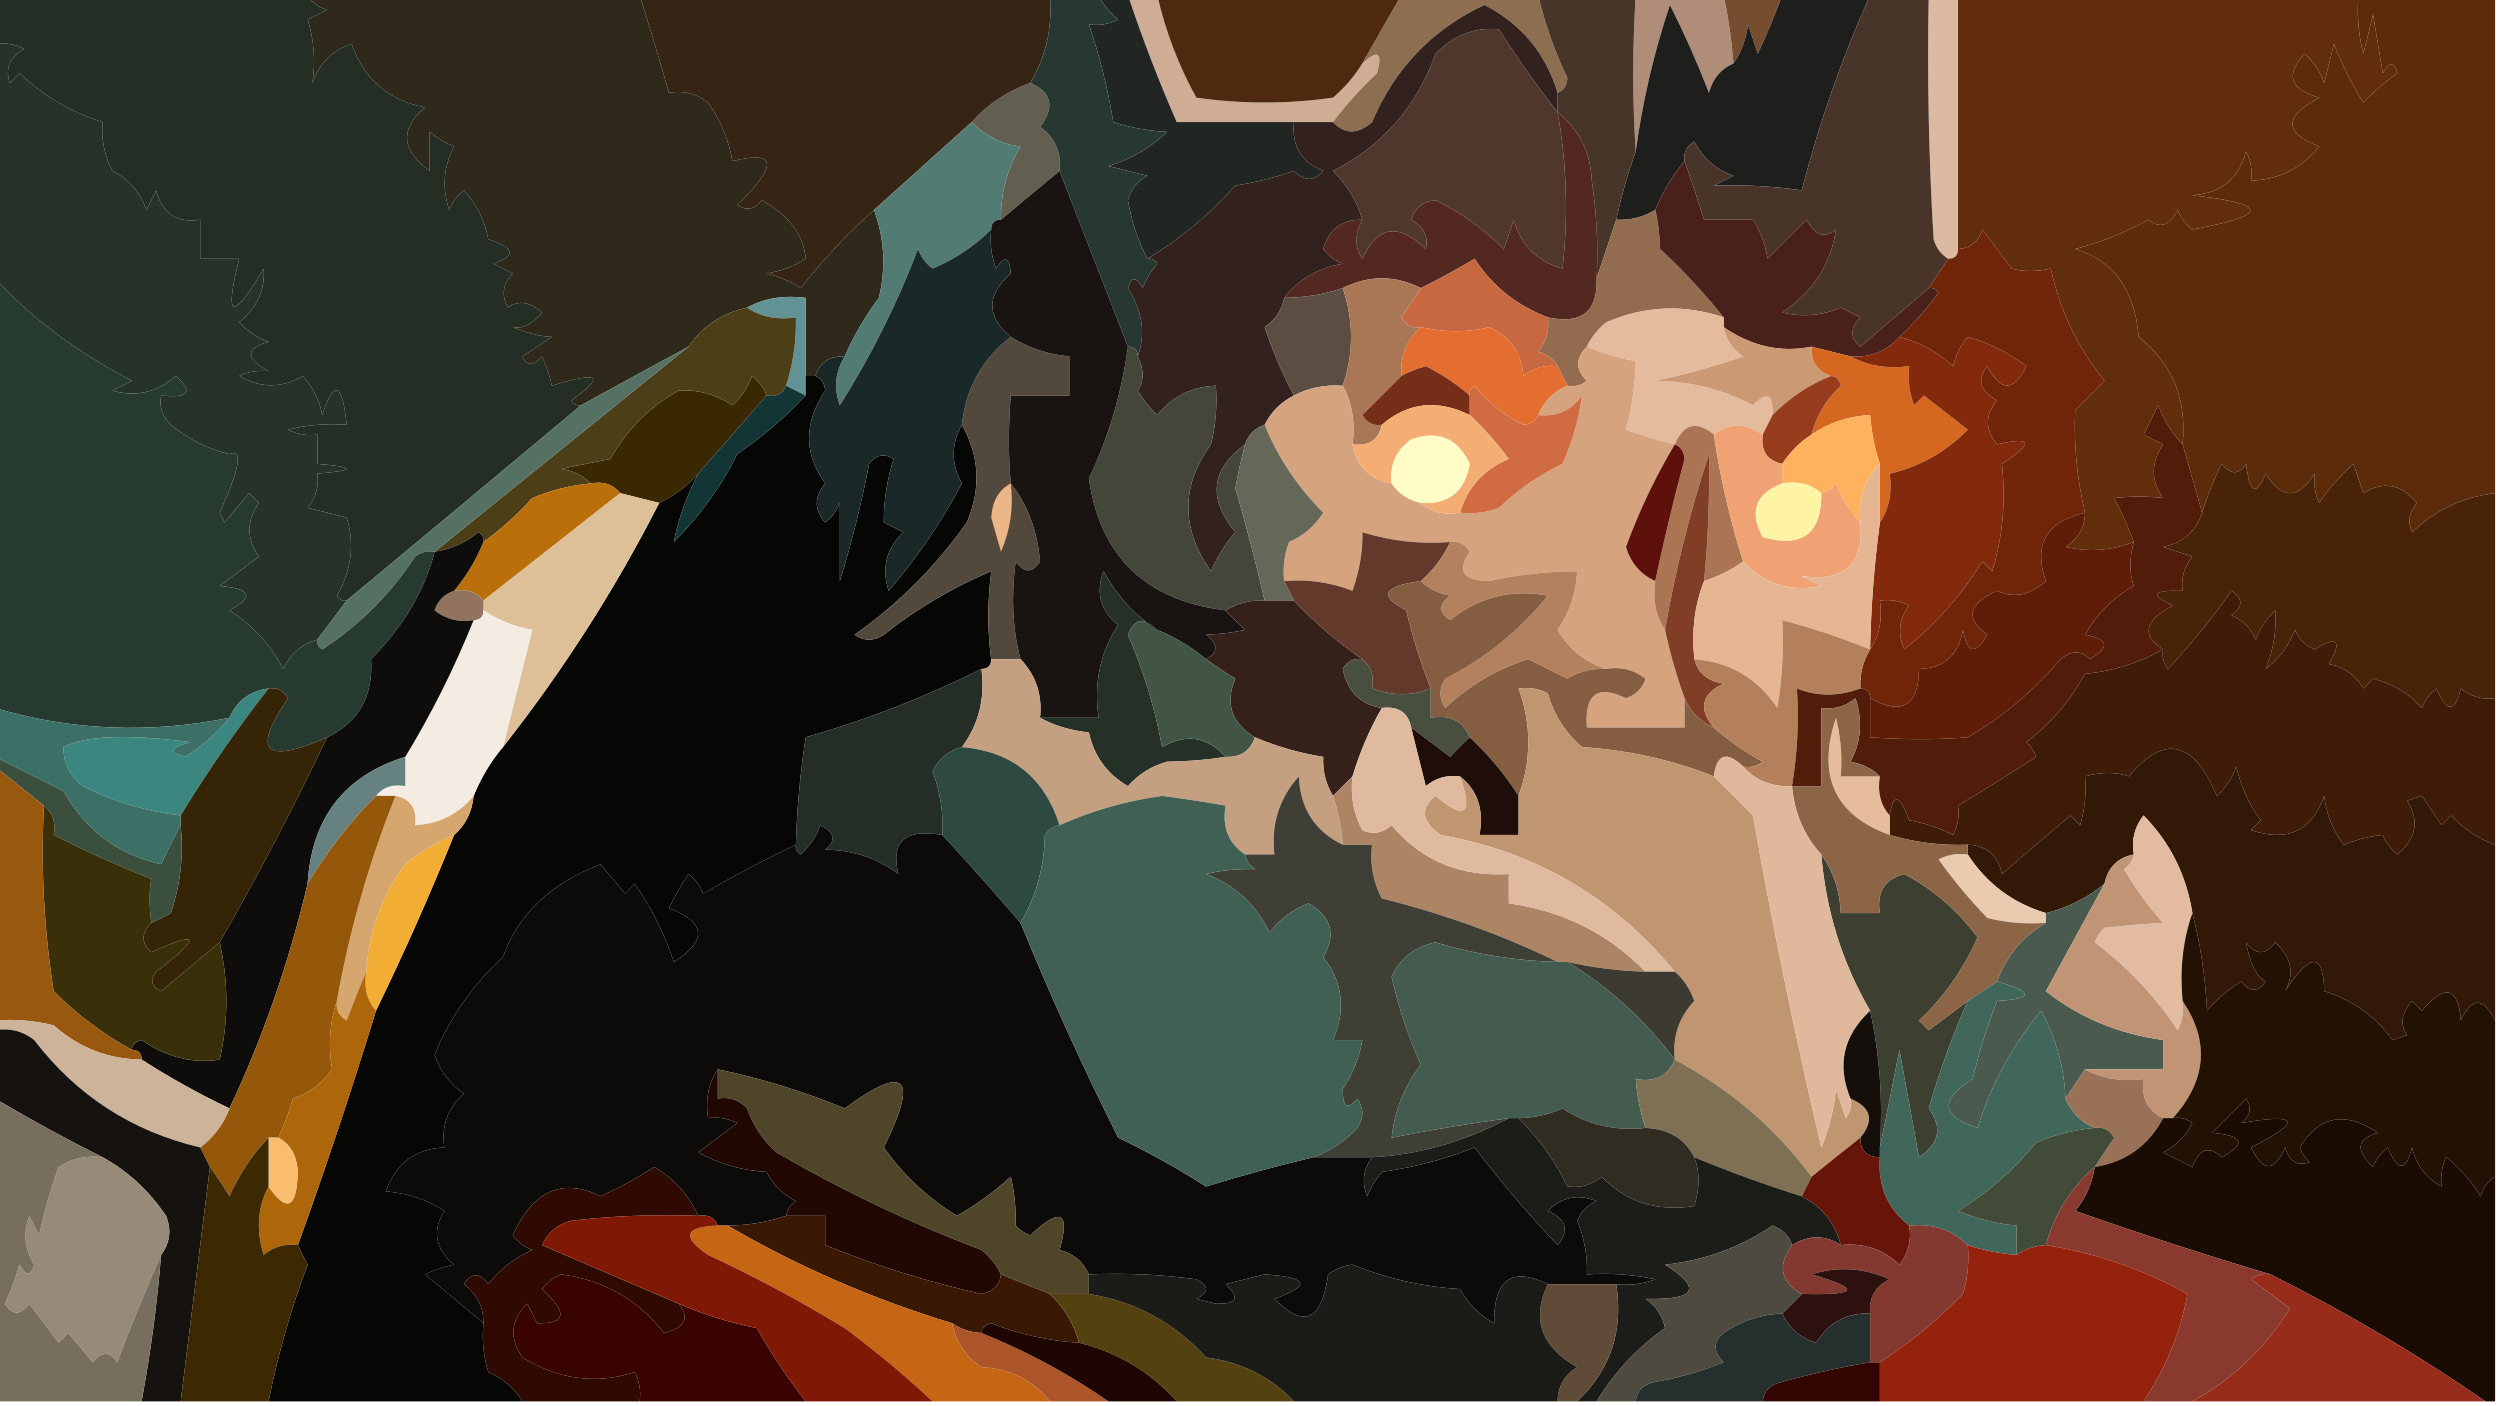 <?xml version="1.0" encoding="UTF-8"?>
<!DOCTYPE svg PUBLIC "-//W3C//DTD SVG 1.1//EN" "http://www.w3.org/Graphics/SVG/1.1/DTD/svg11.dtd">
<svg xmlns="http://www.w3.org/2000/svg" version="1.1" width="256px" height="144px" style="shape-rendering:geometricPrecision; text-rendering:geometricPrecision; image-rendering:optimizeQuality; fill-rule:evenodd; clip-rule:evenodd" xmlns:xlink="http://www.w3.org/1999/xlink">
<g><path style="opacity:1" fill="#5c2c0a" d="M 241.5,-0.5 C 246.167,-0.5 250.833,-0.5 255.5,-0.5C 255.5,16.5 255.5,33.5 255.5,50.5C 252.231,50.884 249.397,52.218 247,54.5C 246.508,53.451 246.674,52.451 247.5,51.5C 245.878,49.561 244.044,49.228 242,50.5C 241.667,49.5 241.333,48.5 241,47.5C 239.647,48.685 238.48,50.019 237.5,51.5C 237.089,50.738 236.923,49.738 237,48.5C 235.333,51.167 233.667,51.167 232,48.5C 231.026,50.878 230.359,50.544 230,47.5C 229.259,48.641 228.425,48.641 227.5,47.5C 226.678,49.139 226.011,50.805 225.5,52.5C 224.833,50.167 224.167,47.833 223.5,45.5C 223.946,40.866 222.446,37.199 219,34.5C 218.596,29.67 216.43,26.67 212.5,25.5C 215.145,24.808 217.645,23.808 220,22.5C 221.147,23.458 222.147,23.125 223,21.5C 223.308,22.308 223.808,22.975 224.5,23.5C 232.403,22.05 232.403,20.884 224.5,20C 227.44,19.788 229.274,18.288 230,15.5C 230.483,16.448 230.649,17.448 230.5,18.5C 233.382,18.392 235.715,17.226 237.5,15C 233.831,13.591 233.831,11.925 237.5,10C 234.479,9.151 233.979,7.651 236,5.5C 236.915,6.328 237.581,7.328 238,8.5C 238.333,7.167 238.667,5.833 239,4.5C 239.815,6.623 240.815,8.623 242,10.5C 243.074,9.382 244.24,8.382 245.5,7.5C 245.154,6.304 244.654,6.304 244,7.5C 243.667,5.5 243.333,3.5 243,1.5C 242.667,2.833 242.333,4.167 242,5.5C 241.505,3.527 241.338,1.527 241.5,-0.5 Z"/></g>
<g><path style="opacity:1" fill="#cfad95" d="M 115.5,-0.5 C 116.5,-0.5 117.5,-0.5 118.5,-0.5C 119.337,3.176 120.67,6.676 122.5,10C 127.167,10.667 131.833,10.667 136.5,10C 137.71,8.961 138.71,7.794 139.5,6.5C 141.105,5.031 141.605,5.365 141,7.5C 139.322,9.07 137.822,10.736 136.5,12.5C 135.167,12.5 133.833,12.5 132.5,12.5C 128.5,12.5 124.5,12.5 120.5,12.5C 118.65,8.29 116.983,3.957 115.5,-0.5 Z"/></g>
<g><path style="opacity:1" fill="#8e6e51" d="M 143.5,-0.5 C 148.167,-0.5 152.833,-0.5 157.5,-0.5C 158.197,2.423 159.197,5.256 160.5,8C 160.43,8.765 160.097,9.265 159.5,9.5C 158.268,5.436 155.768,2.436 152,0.5C 146.643,3.024 142.81,7.024 140.5,12.5C 139.042,13.782 137.708,13.782 136.5,12.5C 137.822,10.736 139.322,9.07 141,7.5C 141.605,5.365 141.105,5.031 139.5,6.5C 140.806,4.184 142.139,1.85 143.5,-0.5 Z"/></g>
<g><path style="opacity:1" fill="#4f290f" d="M 118.5,-0.5 C 126.833,-0.5 135.167,-0.5 143.5,-0.5C 142.139,1.85 140.806,4.184 139.5,6.5C 138.71,7.794 137.71,8.961 136.5,10C 131.833,10.667 127.167,10.667 122.5,10C 120.67,6.676 119.337,3.176 118.5,-0.5 Z"/></g>
<g><path style="opacity:1" fill="#af8d78" d="M 167.5,-0.5 C 170.5,-0.5 173.5,-0.5 176.5,-0.5C 176.993,1.806 177.326,4.139 177.5,6.5C 176.21,7.058 175.377,8.058 175,9.5C 173.818,6.445 172.484,3.445 171,0.5C 169.358,5.402 168.191,10.402 167.5,15.5C 167.161,10.366 167.161,5.033 167.5,-0.5 Z"/></g>
<g><path style="opacity:1" fill="#754e2f" d="M 176.5,-0.5 C 178.5,-0.5 180.5,-0.5 182.5,-0.5C 181.772,1.512 180.938,3.512 180,5.5C 179.667,4.5 179.333,3.5 179,2.5C 178.79,4.058 178.29,5.391 177.5,6.5C 177.326,4.139 176.993,1.806 176.5,-0.5 Z"/></g>
<g><path style="opacity:1" fill="#622d0b" d="M 200.5,-0.5 C 214.167,-0.5 227.833,-0.5 241.5,-0.5C 241.338,1.527 241.505,3.527 242,5.5C 242.333,4.167 242.667,2.833 243,1.5C 243.333,3.5 243.667,5.5 244,7.5C 244.654,6.304 245.154,6.304 245.5,7.5C 244.24,8.382 243.074,9.382 242,10.5C 240.815,8.623 239.815,6.623 239,4.5C 238.667,5.833 238.333,7.167 238,8.5C 237.581,7.328 236.915,6.328 236,5.5C 233.979,7.651 234.479,9.151 237.5,10C 233.831,11.925 233.831,13.591 237.5,15C 235.715,17.226 233.382,18.392 230.5,18.5C 230.649,17.448 230.483,16.448 230,15.5C 229.274,18.288 227.44,19.788 224.5,20C 232.403,20.884 232.403,22.05 224.5,23.5C 223.808,22.975 223.308,22.308 223,21.5C 222.147,23.125 221.147,23.458 220,22.5C 217.645,23.808 215.145,24.808 212.5,25.5C 216.43,26.67 218.596,29.67 219,34.5C 222.446,37.199 223.946,40.866 223.5,45.5C 222.442,44.4 221.608,43.066 221,41.5C 220.5,42.5 220,43.5 219.5,44.5C 220.167,44.833 220.833,45.167 221.5,45.5C 220.233,47.371 220.233,49.204 221.5,51C 219.874,50.805 218.207,50.805 216.5,51C 217.267,52.471 217.933,53.971 218.5,55.5C 216.218,56.39 213.885,56.556 211.5,56C 212.823,55.184 213.489,54.017 213.5,52.5C 212.673,48.95 212.339,45.45 212.5,42C 213.5,41 214.5,40 215.5,39C 212.757,35.594 210.923,31.76 210,27.5C 208.497,27.835 207.164,27.835 206,27.5C 205,26.167 204,24.833 203,23.5C 202.583,24.756 201.75,25.423 200.5,25.5C 200.5,16.833 200.5,8.167 200.5,-0.5 Z"/></g>
<g><path style="opacity:1" fill="#1e1f1c" d="M 182.5,-0.5 C 185.5,-0.5 188.5,-0.5 191.5,-0.5C 188.592,5.98 186.258,12.646 184.5,19.5C 181.644,19.072 178.644,18.905 175.5,19C 176.167,18.667 176.833,18.333 177.5,18C 175.697,17.363 174.364,16.197 173.5,14.5C 172.702,14.957 172.369,15.624 172.5,16.5C 171.263,17.965 170.263,19.632 169.5,21.5C 168.292,22.234 166.959,22.567 165.5,22.5C 166.015,20.105 166.681,17.772 167.5,15.5C 168.191,10.402 169.358,5.402 171,0.5C 172.484,3.445 173.818,6.445 175,9.5C 175.377,8.058 176.21,7.058 177.5,6.5C 178.29,5.391 178.79,4.058 179,2.5C 179.333,3.5 179.667,4.5 180,5.5C 180.938,3.512 181.772,1.512 182.5,-0.5 Z"/></g>
<g><path style="opacity:1" fill="#625e50" d="M 105.5,8.5 C 107.71,9.455 108.043,10.955 106.5,13C 108.037,14.11 108.703,15.61 108.5,17.5C 106.46,19.177 104.46,20.844 102.5,22.5C 102.462,19.819 103.129,17.319 104.5,15C 102.657,14.812 100.99,13.979 99.5,12.5C 101.118,10.684 103.118,9.351 105.5,8.5 Z"/></g>
<g><path style="opacity:1" fill="#dcbaa1" d="M 197.5,-0.5 C 198.5,-0.5 199.5,-0.5 200.5,-0.5C 200.5,8.167 200.5,16.833 200.5,25.5C 200.5,26.167 200.167,26.5 199.5,26.5C 198.778,26.082 198.278,25.416 198,24.5C 197.5,16.173 197.334,7.84 197.5,-0.5 Z"/></g>
<g><path style="opacity:1" fill="#362514" d="M 65.5,-0.5 C 79.5,-0.5 93.5,-0.5 107.5,-0.5C 107.793,2.754 107.126,5.754 105.5,8.5C 103.118,9.351 101.118,10.684 99.5,12.5C 96.141,15.528 92.808,18.529 89.5,21.5C 86.784,23.902 84.284,26.569 82,29.5C 80.933,28.809 79.766,28.309 78.5,28C 79.938,27.781 81.271,27.281 82.5,26.5C 82.308,24.055 80.808,22.055 78,20.5C 77.282,21.451 76.449,21.617 75.5,21C 79.719,16.86 79.552,15.361 75,16.5C 74.63,14.336 73.796,12.336 72.5,10.5C 71.311,9.571 69.978,9.238 68.5,9.5C 67.556,6.194 66.556,2.861 65.5,-0.5 Z"/></g>
<g><path style="opacity:1" fill="#473529" d="M 157.5,-0.5 C 160.833,-0.5 164.167,-0.5 167.5,-0.5C 167.161,5.033 167.161,10.366 167.5,15.5C 166.681,17.772 166.015,20.105 165.5,22.5C 164.833,24.5 164.167,26.5 163.5,28.5C 163.665,25.15 163.498,21.817 163,18.5C 162.861,15.555 161.694,13.221 159.5,11.5C 159.5,10.833 159.5,10.167 159.5,9.5C 160.097,9.265 160.43,8.765 160.5,8C 159.197,5.256 158.197,2.423 157.5,-0.5 Z"/></g>
<g><path style="opacity:1" fill="#252e24" d="M -0.5,-0.5 C 10.167,-0.5 20.833,-0.5 31.5,-0.5C 31.918,0.222 32.584,0.722 33.5,1C 32.833,1.333 32.167,1.667 31.5,2C 32.152,4.09 32.319,6.257 32,8.5C 32.667,6.5 34,5.167 36,4.5C 37.259,8.092 39.759,10.258 43.5,11C 40.92,13.238 41.087,15.404 44,17.5C 44,16.167 44,14.833 44,13.5C 44.75,14.126 45.584,14.626 46.5,15C 45.409,17.064 45.242,19.23 46,21.5C 46.308,20.692 46.808,20.025 47.5,19.5C 48.806,20.912 49.64,22.579 50,24.5C 52.734,25.362 52.901,26.195 50.5,27C 51.167,27.333 51.833,27.667 52.5,28C 51.483,29.049 51.316,30.216 52,31.5C 53.073,30.72 54.24,30.887 55.5,32C 54.529,33.204 53.529,33.704 52.5,33.5C 53.98,34.113 55.313,34.446 56.5,34.5C 55.5,35.167 54.5,35.833 53.5,36.5C 53.938,37.506 54.604,37.506 55.5,36.5C 55.998,37.603 56.331,38.603 56.5,39.5C 61.392,37.985 62.059,38.485 58.5,41C 58.728,41.399 59.062,41.565 59.5,41.5C 51.54,48.156 43.54,54.823 35.5,61.5C 35.062,61.565 34.728,61.399 34.5,61C 36,58.379 36.334,55.712 35.5,53C 34.167,52.667 32.833,52.333 31.5,52C 32.337,50.989 32.67,49.822 32.5,48.5C 36.5,48.167 36.5,47.833 32.5,47.5C 32.5,46.5 32.5,45.5 32.5,44.5C 31.448,44.65 30.448,44.483 29.5,44C 31.473,43.505 33.473,43.338 35.5,43.5C 35.058,39.153 34.225,38.82 33,42.5C 32.71,40.956 32.044,39.623 31,38.5C 28.861,39.769 26.695,39.769 24.5,38.5C 25.262,38.089 26.262,37.923 27.5,38C 25.109,36.691 25.109,35.691 27.5,35C 26.328,34.581 25.328,33.915 24.5,33C 26.332,31.511 27.165,29.678 27,27.5C 23.76,33.017 22.927,32.684 24.5,26.5C 23.167,26.5 21.833,26.5 20.5,26.5C 20.5,25.167 20.5,23.833 20.5,22.5C 18.088,22.863 16.588,21.863 16,19.5C 15.667,20.167 15.333,20.833 15,21.5C 14.363,19.697 13.197,18.364 11.5,17.5C 10.691,15.929 10.357,14.262 10.5,12.5C 7.267,11.481 4.434,9.815 2,7.5C 1.667,7.833 1.333,8.167 1,8.5C 0.493,7.004 0.993,5.837 2.5,5C 1.552,4.517 0.552,4.351 -0.5,4.5C -0.5,2.833 -0.5,1.167 -0.5,-0.5 Z"/></g>
<g><path style="opacity:1" fill="#493429" d="M 191.5,-0.5 C 193.5,-0.5 195.5,-0.5 197.5,-0.5C 197.334,7.84 197.5,16.173 198,24.5C 198.278,25.416 198.778,26.082 199.5,26.5C 198.833,27.5 198.167,28.5 197.5,29.5C 195.186,31.477 192.853,33.477 190.5,35.5C 189.41,34.609 189.41,33.609 190.5,32.5C 189.833,32.167 189.167,31.833 188.5,31.5C 186.527,32.331 184.527,32.498 182.5,32C 185.659,29.875 187.492,27.042 188,23.5C 186.853,24.458 185.853,24.125 185,22.5C 183.667,23.833 182.333,25.167 181,26.5C 180.781,25.062 180.281,23.729 179.5,22.5C 177.833,22.5 176.167,22.5 174.5,22.5C 173.831,20.369 173.165,18.369 172.5,16.5C 172.369,15.624 172.702,14.957 173.5,14.5C 174.364,16.197 175.697,17.363 177.5,18C 176.833,18.333 176.167,18.667 175.5,19C 178.644,18.905 181.644,19.072 184.5,19.5C 186.258,12.646 188.592,5.98 191.5,-0.5 Z"/></g>
<g><path style="opacity:1" fill="#222623" d="M 112.5,-0.5 C 113.5,-0.5 114.5,-0.5 115.5,-0.5C 116.983,3.957 118.65,8.29 120.5,12.5C 124.5,12.5 128.5,12.5 132.5,12.5C 132.244,14.912 133.244,16.579 135.5,17.5C 134.609,18.59 133.609,18.59 132.5,17.5C 130.556,18.189 128.556,18.689 126.5,19C 123.838,21.985 120.838,24.485 117.5,26.5C 116.545,24.716 115.878,22.716 115.5,20.5C 115.818,19.353 116.484,18.519 117.5,18C 116.167,17.667 114.833,17.333 113.5,17C 115.847,16.288 117.847,15.121 119.5,13.5C 117.722,13.431 115.889,13.097 114,12.5C 113.442,9.066 112.609,5.733 111.5,2.5C 112.552,2.649 113.552,2.483 114.5,2C 113.619,1.292 112.953,0.458 112.5,-0.5 Z"/></g>
<g><path style="opacity:1" fill="#4f372d" d="M 159.5,11.5 C 160.442,16.805 160.609,22.139 160,27.5C 157.405,26.769 155.739,25.102 155,22.5C 154.667,23.5 154.333,24.5 154,25.5C 151.934,23.431 149.601,21.764 147,20.5C 145.72,20.613 144.887,21.28 144.5,22.5C 145.811,23.258 146.311,24.258 146,25.5C 143.207,22.784 141.04,23.118 139.5,26.5C 138.708,25.3 138.708,23.967 139.5,22.5C 138.952,20.606 137.952,18.94 136.5,17.5C 141.56,14.936 145.06,10.936 147,5.5C 148.856,3.594 151.023,2.76 153.5,3C 155.399,5.988 157.399,8.821 159.5,11.5 Z"/></g>
<g><path style="opacity:1" fill="#2e291b" d="M 31.5,-0.5 C 42.833,-0.5 54.167,-0.5 65.5,-0.5C 66.556,2.861 67.556,6.194 68.5,9.5C 69.978,9.238 71.311,9.571 72.5,10.5C 73.796,12.336 74.63,14.336 75,16.5C 79.552,15.361 79.719,16.86 75.5,21C 76.449,21.617 77.282,21.451 78,20.5C 80.808,22.055 82.308,24.055 82.5,26.5C 81.271,27.281 79.938,27.781 78.5,28C 79.766,28.309 80.933,28.809 82,29.5C 84.284,26.569 86.784,23.902 89.5,21.5C 90.569,24.408 90.736,27.408 90,30.5C 88.579,32.405 87.412,34.405 86.5,36.5C 84.973,36.427 83.973,37.094 83.5,38.5C 83.167,38.5 82.833,38.5 82.5,38.5C 82.5,35.833 82.5,33.167 82.5,30.5C 80.265,30.205 78.265,30.539 76.5,31.5C 73.95,32.057 71.95,33.39 70.5,35.5C 66.85,37.472 63.184,39.472 59.5,41.5C 59.062,41.565 58.728,41.399 58.5,41C 62.059,38.485 61.392,37.985 56.5,39.5C 56.331,38.603 55.998,37.603 55.5,36.5C 54.604,37.506 53.938,37.506 53.5,36.5C 54.5,35.833 55.5,35.167 56.5,34.5C 55.313,34.446 53.98,34.113 52.5,33.5C 53.529,33.704 54.529,33.204 55.5,32C 54.24,30.887 53.073,30.72 52,31.5C 51.316,30.216 51.483,29.049 52.5,28C 51.833,27.667 51.167,27.333 50.5,27C 52.901,26.195 52.734,25.362 50,24.5C 49.64,22.579 48.806,20.912 47.5,19.5C 46.808,20.025 46.308,20.692 46,21.5C 45.242,19.23 45.409,17.064 46.5,15C 45.584,14.626 44.75,14.126 44,13.5C 44,14.833 44,16.167 44,17.5C 41.087,15.404 40.92,13.238 43.5,11C 39.759,10.258 37.259,8.092 36,4.5C 34,5.167 32.667,6.5 32,8.5C 32.319,6.257 32.152,4.09 31.5,2C 32.167,1.667 32.833,1.333 33.5,1C 32.584,0.722 31.918,0.222 31.5,-0.5 Z"/></g>
<g><path style="opacity:1" fill="#532821" d="M 159.5,11.5 C 161.694,13.221 162.861,15.555 163,18.5C 163.498,21.817 163.665,25.15 163.5,28.5C 163.616,31.91 161.95,33.244 158.5,32.5C 155.318,31.29 152.818,29.29 151,26.5C 149.142,27.606 147.308,28.606 145.5,29.5C 142.833,28.167 140.167,28.167 137.5,29.5C 135.565,30.149 133.565,30.483 131.5,30.5C 132.975,28.59 134.975,27.424 137.5,27C 136.692,26.692 136.025,26.192 135.5,25.5C 136.077,23.45 137.41,22.45 139.5,22.5C 138.708,23.967 138.708,25.3 139.5,26.5C 141.04,23.118 143.207,22.784 146,25.5C 146.311,24.258 145.811,23.258 144.5,22.5C 144.887,21.28 145.72,20.613 147,20.5C 149.601,21.764 151.934,23.431 154,25.5C 154.333,24.5 154.667,23.5 155,22.5C 155.739,25.102 157.405,26.769 160,27.5C 160.609,22.139 160.442,16.805 159.5,11.5 Z"/></g>
<g><path style="opacity:1" fill="#273832" d="M 107.5,-0.5 C 109.167,-0.5 110.833,-0.5 112.5,-0.5C 112.953,0.458 113.619,1.292 114.5,2C 113.552,2.483 112.552,2.649 111.5,2.5C 112.609,5.733 113.442,9.066 114,12.5C 115.889,13.097 117.722,13.431 119.5,13.5C 117.847,15.121 115.847,16.288 113.5,17C 114.833,17.333 116.167,17.667 117.5,18C 116.484,18.519 115.818,19.353 115.5,20.5C 115.878,22.716 116.545,24.716 117.5,26.5C 117.938,26.435 118.272,26.601 118.5,27C 117.874,27.75 117.374,28.584 117,29.5C 116.346,28.304 115.846,28.304 115.5,29.5C 117.009,31.902 117.342,34.235 116.5,36.5C 116.5,35.833 116.167,35.5 115.5,35.5C 113.149,29.436 110.816,23.436 108.5,17.5C 108.703,15.61 108.037,14.11 106.5,13C 108.043,10.955 107.71,9.455 105.5,8.5C 107.126,5.754 107.793,2.754 107.5,-0.5 Z"/></g>
<g><path style="opacity:1" fill="#936c4f" d="M 169.5,21.5 C 169.771,22.552 169.938,23.885 170,25.5C 172.372,27.703 174.539,30.037 176.5,32.5C 172.462,31.137 168.462,31.304 164.5,33C 163.619,33.708 162.953,34.542 162.5,35.5C 161.316,36.688 161.316,37.855 162.5,39C 161.906,39.464 161.239,39.631 160.5,39.5C 160.167,38.833 159.833,38.167 159.5,37.5C 159.082,36.778 158.416,36.278 157.5,36C 158.337,34.989 158.67,33.822 158.5,32.5C 161.95,33.244 163.616,31.91 163.5,28.5C 164.167,26.5 164.833,24.5 165.5,22.5C 166.959,22.567 168.292,22.234 169.5,21.5 Z"/></g>
<g><path style="opacity:1" fill="#32211c" d="M 159.5,9.5 C 159.5,10.167 159.5,10.833 159.5,11.5C 157.399,8.821 155.399,5.988 153.5,3C 151.023,2.76 148.856,3.594 147,5.5C 145.06,10.936 141.56,14.936 136.5,17.5C 137.952,18.94 138.952,20.606 139.5,22.5C 137.41,22.45 136.077,23.45 135.5,25.5C 136.025,26.192 136.692,26.692 137.5,27C 134.975,27.424 132.975,28.59 131.5,30.5C 131.279,31.735 130.612,32.735 129.5,33.5C 130.312,35.945 131.312,38.278 132.5,40.5C 131.167,41.167 130.167,42.167 129.5,43.5C 128.5,43.833 127.833,44.5 127.5,45.5C 123.994,48.055 123.661,51.055 126.5,54.5C 125.469,55.7 124.635,57.034 124,58.5C 120.911,54.105 120.911,49.772 124,45.5C 124.495,43.527 124.662,41.527 124.5,39.5C 122.071,39.585 120.071,40.585 118.5,42.5C 117.713,41.758 117.047,40.925 116.5,40C 117.171,39.014 117.171,37.847 116.5,36.5C 117.342,34.235 117.009,31.902 115.5,29.5C 115.846,28.304 116.346,28.304 117,29.5C 117.374,28.584 117.874,27.75 118.5,27C 118.272,26.601 117.938,26.435 117.5,26.5C 120.838,24.485 123.838,21.985 126.5,19C 128.556,18.689 130.556,18.189 132.5,17.5C 133.609,18.59 134.609,18.59 135.5,17.5C 133.244,16.579 132.244,14.912 132.5,12.5C 133.833,12.5 135.167,12.5 136.5,12.5C 137.708,13.782 139.042,13.782 140.5,12.5C 142.81,7.024 146.643,3.024 152,0.5C 155.768,2.436 158.268,5.436 159.5,9.5 Z"/></g>
<g><path style="opacity:1" fill="#4a201a" d="M 172.5,16.5 C 173.165,18.369 173.831,20.369 174.5,22.5C 176.167,22.5 177.833,22.5 179.5,22.5C 180.281,23.729 180.781,25.062 181,26.5C 182.333,25.167 183.667,23.833 185,22.5C 185.853,24.125 186.853,24.458 188,23.5C 187.492,27.042 185.659,29.875 182.5,32C 184.527,32.498 186.527,32.331 188.5,31.5C 189.167,31.833 189.833,32.167 190.5,32.5C 189.41,33.609 189.41,34.609 190.5,35.5C 192.853,33.477 195.186,31.477 197.5,29.5C 197.938,29.435 198.272,29.601 198.5,30C 197.267,31.667 195.933,33.167 194.5,34.5C 193.221,35.968 191.554,36.635 189.5,36.5C 188.167,36.167 186.833,35.833 185.5,35.5C 182.365,36.137 179.365,35.471 176.5,33.5C 176.5,33.167 176.5,32.833 176.5,32.5C 174.539,30.037 172.372,27.703 170,25.5C 169.938,23.885 169.771,22.552 169.5,21.5C 170.263,19.632 171.263,17.965 172.5,16.5 Z"/></g>
<g><path style="opacity:1" fill="#702509" d="M 213.5,52.5 C 209.517,53.455 208.183,55.789 209.5,59.5C 207.862,60.958 206.195,61.292 204.5,60.5C 201.528,61.836 201.195,63.336 203.5,65C 202.285,67.096 201.451,66.929 201,64.5C 200.55,67.106 199.05,68.439 196.5,68.5C 196.475,72.284 194.808,73.284 191.5,71.5C 191.5,70.833 191.167,70.5 190.5,70.5C 190.433,69.041 190.766,67.708 191.5,66.5C 192.451,65.081 192.784,63.415 192.5,61.5C 193.552,61.35 194.552,61.517 195.5,62C 194.446,63.388 194.28,64.888 195,66.5C 198.181,63.951 200.848,60.951 203,57.5C 203.333,57.833 203.667,58.167 204,58.5C 205.077,55.019 205.41,51.352 205,47.5C 208.318,45.341 208.151,44.675 204.5,45.5C 203.253,43.994 203.253,42.494 204.5,41C 202.74,40.035 202.406,38.868 203.5,37.5C 204.884,40.133 206.218,40.133 207.5,37.5C 205.711,36.123 203.711,35.123 201.5,34.5C 200.749,35.376 200.249,36.376 200,37.5C 198.417,36.029 196.583,35.029 194.5,34.5C 195.933,33.167 197.267,31.667 198.5,30C 198.272,29.601 197.938,29.435 197.5,29.5C 198.167,28.5 198.833,27.5 199.5,26.5C 200.167,26.5 200.5,26.167 200.5,25.5C 201.75,25.423 202.583,24.756 203,23.5C 204,24.833 205,26.167 206,27.5C 207.164,27.835 208.497,27.835 210,27.5C 210.923,31.76 212.757,35.594 215.5,39C 214.5,40 213.5,41 212.5,42C 212.339,45.45 212.673,48.95 213.5,52.5 Z"/></g>
<g><path style="opacity:1" fill="#527c73" d="M 99.5,12.5 C 100.99,13.979 102.657,14.812 104.5,15C 103.129,17.319 102.462,19.819 102.5,22.5C 101.833,22.5 101.5,22.833 101.5,23.5C 99.79,25.2 97.79,26.533 95.5,27.5C 94.808,26.975 94.308,26.308 94,25.5C 91.866,31.102 89.199,36.435 86,41.5C 85.36,39.735 85.527,38.068 86.5,36.5C 87.412,34.405 88.579,32.405 90,30.5C 90.736,27.408 90.569,24.408 89.5,21.5C 92.808,18.529 96.141,15.528 99.5,12.5 Z"/></g>
<g><path style="opacity:1" fill="#c76840" d="M 158.5,32.5 C 158.67,33.822 158.337,34.989 157.5,36C 158.416,36.278 159.082,36.778 159.5,37.5C 158.178,37.33 157.011,37.663 156,38.5C 155.803,36.139 154.636,34.472 152.5,33.5C 150.273,34.053 147.939,34.053 145.5,33.5C 144.624,33.631 143.957,33.297 143.5,32.5C 144.193,31.482 144.859,30.482 145.5,29.5C 147.308,28.606 149.142,27.606 151,26.5C 152.818,29.29 155.318,31.29 158.5,32.5 Z"/></g>
<g><path style="opacity:1" fill="#5b4d41" d="M 137.5,29.5 C 138.627,32.857 138.627,36.191 137.5,39.5C 135.708,39.366 134.042,39.699 132.5,40.5C 131.312,38.278 130.312,35.945 129.5,33.5C 130.612,32.735 131.279,31.735 131.5,30.5C 133.565,30.483 135.565,30.149 137.5,29.5 Z"/></g>
<g><path style="opacity:1" fill="#26332a" d="M -0.5,4.5 C 0.552,4.351 1.552,4.517 2.5,5C 0.993,5.837 0.493,7.004 1,8.5C 1.333,8.167 1.667,7.833 2,7.5C 4.434,9.815 7.267,11.481 10.5,12.5C 10.357,14.262 10.691,15.929 11.5,17.5C 13.197,18.364 14.363,19.697 15,21.5C 15.333,20.833 15.667,20.167 16,19.5C 16.588,21.863 18.088,22.863 20.5,22.5C 20.5,23.833 20.5,25.167 20.5,26.5C 21.833,26.5 23.167,26.5 24.5,26.5C 22.927,32.684 23.76,33.017 27,27.5C 27.165,29.678 26.332,31.511 24.5,33C 25.328,33.915 26.328,34.581 27.5,35C 25.109,35.691 25.109,36.691 27.5,38C 26.262,37.923 25.262,38.089 24.5,38.5C 26.695,39.769 28.861,39.769 31,38.5C 32.044,39.623 32.71,40.956 33,42.5C 34.225,38.82 35.058,39.153 35.5,43.5C 33.473,43.338 31.473,43.505 29.5,44C 30.448,44.483 31.448,44.65 32.5,44.5C 32.5,45.5 32.5,46.5 32.5,47.5C 36.5,47.833 36.5,48.167 32.5,48.5C 32.67,49.822 32.337,50.989 31.5,52C 32.833,52.333 34.167,52.667 35.5,53C 36.334,55.712 36,58.379 34.5,61C 34.728,61.399 35.062,61.565 35.5,61.5C 34.5,62.833 33.5,64.167 32.5,65.5C 30.926,65.937 29.759,66.937 29,68.5C 27.663,65.998 25.829,63.998 23.5,62.5C 26.076,61.117 25.742,60.283 22.5,60C 23.833,59 25.167,58 26.5,57C 25.233,55.204 25.233,53.371 26.5,51.5C 26.167,51.167 25.833,50.833 25.5,50.5C 24.667,51.5 23.833,52.5 23,53.5C 22.833,53.167 22.667,52.833 22.5,52.5C 24.571,47.893 24.904,45.893 23.5,46.5C 21.302,45.986 19.302,44.986 17.5,43.5C 16.614,42.675 16.281,41.675 16.5,40.5C 19.336,40.798 19.836,40.131 18,38.5C 16.087,40.187 13.92,40.687 11.5,40C 12.167,39.667 12.833,39.333 13.5,39C 7.762,35.987 3.095,32.487 -0.5,28.5C -0.5,20.5 -0.5,12.5 -0.5,4.5 Z"/></g>
<g><path style="opacity:1" fill="#e36e30" d="M 145.5,33.5 C 147.939,34.053 150.273,34.053 152.5,33.5C 154.636,34.472 155.803,36.139 156,38.5C 157.011,37.663 158.178,37.33 159.5,37.5C 159.833,38.167 160.167,38.833 160.5,39.5C 159.1,40.1 158.1,41.1 157.5,42.5C 157.265,43.097 156.765,43.43 156,43.5C 154.056,42.561 152.389,41.227 151,39.5C 150.601,39.728 150.435,40.062 150.5,40.5C 149.143,39.315 147.643,38.315 146,37.5C 145.098,37.743 144.265,38.077 143.5,38.5C 143.365,36.446 144.032,34.779 145.5,33.5 Z"/></g>
<g><path style="opacity:1" fill="#629295" d="M 82.5,38.5 C 82.5,39.167 82.5,39.833 82.5,40.5C 81.833,40.167 81.167,39.833 80.5,39.5C 81.219,37.236 81.552,34.903 81.5,32.5C 79.585,32.785 77.919,32.451 76.5,31.5C 78.265,30.539 80.265,30.205 82.5,30.5C 82.5,33.167 82.5,35.833 82.5,38.5 Z"/></g>
<g><path style="opacity:1" fill="#aa7756" d="M 145.5,29.5 C 144.859,30.482 144.193,31.482 143.5,32.5C 143.957,33.297 144.624,33.631 145.5,33.5C 144.032,34.779 143.365,36.446 143.5,38.5C 142.188,39.812 140.854,41.146 139.5,42.5C 139.957,43.297 140.624,43.631 141.5,43.5C 141.179,45.048 140.179,45.715 138.5,45.5C 138.795,43.265 138.461,41.265 137.5,39.5C 138.627,36.191 138.627,32.857 137.5,29.5C 140.167,28.167 142.833,28.167 145.5,29.5 Z"/></g>
<g><path style="opacity:1" fill="#e5bb9d" d="M 176.5,32.5 C 176.5,32.833 176.5,33.167 176.5,33.5C 176.721,34.735 177.388,35.735 178.5,36.5C 175.559,37.522 172.559,38.355 169.5,39C 173.089,39.037 176.422,39.87 179.5,41.5C 180.944,40.019 181.611,40.352 181.5,42.5C 181.167,43.167 180.833,43.833 180.5,44.5C 178.716,43.28 177.05,43.28 175.5,44.5C 173.737,43.046 172.403,43.38 171.5,45.5C 169.821,45.108 168.154,44.608 166.5,44C 167.128,41.63 167.461,39.297 167.5,37C 165.753,36.648 164.086,36.148 162.5,35.5C 162.953,34.542 163.619,33.708 164.5,33C 168.462,31.304 172.462,31.137 176.5,32.5 Z"/></g>
<g><path style="opacity:1" fill="#cc9975" d="M 176.5,33.5 C 179.365,35.471 182.365,36.137 185.5,35.5C 185.427,37.027 186.094,38.027 187.5,38.5C 185.272,39.377 183.272,40.71 181.5,42.5C 181.611,40.352 180.944,40.019 179.5,41.5C 176.422,39.87 173.089,39.037 169.5,39C 172.559,38.355 175.559,37.522 178.5,36.5C 177.388,35.735 176.721,34.735 176.5,33.5 Z"/></g>
<g><path style="opacity:1" fill="#d56721" d="M 185.5,35.5 C 186.833,35.833 188.167,36.167 189.5,36.5C 191.265,37.461 193.265,37.795 195.5,37.5C 195.343,38.873 195.51,40.207 196,41.5C 196.333,41.167 196.667,40.833 197,40.5C 198.5,41.667 200,42.833 201.5,44C 199.22,46.304 196.554,47.804 193.5,48.5C 193.784,50.415 193.451,52.081 192.5,53.5C 192.5,51.5 192.5,49.5 192.5,47.5C 191.962,45.883 191.629,44.216 191.5,42.5C 189.282,42.614 187.282,43.28 185.5,44.5C 186.006,42.571 187.006,40.905 188.5,39.5C 188.376,38.893 188.043,38.56 187.5,38.5C 186.094,38.027 185.427,37.027 185.5,35.5 Z"/></g>
<g><path style="opacity:1" fill="#772e18" d="M 150.5,40.5 C 150.5,41.167 150.5,41.833 150.5,42.5C 147.172,40.865 144.172,41.198 141.5,43.5C 140.624,43.631 139.957,43.297 139.5,42.5C 140.854,41.146 142.188,39.812 143.5,38.5C 144.265,38.077 145.098,37.743 146,37.5C 147.643,38.315 149.143,39.315 150.5,40.5 Z"/></g>
<g><path style="opacity:1" fill="#973c1d" d="M 187.5,38.5 C 188.043,38.56 188.376,38.893 188.5,39.5C 187.006,40.905 186.006,42.571 185.5,44.5C 184.306,45.272 183.306,46.272 182.5,47.5C 180.952,47.179 180.285,46.179 180.5,44.5C 180.833,43.833 181.167,43.167 181.5,42.5C 183.272,40.71 185.272,39.377 187.5,38.5 Z"/></g>
<g><path style="opacity:1" fill="#3a2803" d="M 78.5,40.5 C 76.167,43.167 73.833,45.833 71.5,48.5C 70.363,49.789 69.03,50.789 67.5,51.5C 66.167,51.167 64.833,50.833 63.5,50.5C 62.791,49.596 61.791,49.263 60.5,49.5C 59.737,48.732 58.737,48.232 57.5,48C 59.167,47.667 60.833,47.333 62.5,47C 64.167,44 66.5,41.667 69.5,40C 71.432,39.862 73.266,40.362 75,41.5C 75.915,40.672 76.581,39.672 77,38.5C 77.717,39.044 78.217,39.711 78.5,40.5 Z"/></g>
<g><path style="opacity:1" fill="#060605" d="M 82.5,38.5 C 82.833,38.5 83.167,38.5 83.5,38.5C 84.097,38.735 84.43,39.235 84.5,40C 82.299,43.315 82.299,46.482 84.5,49.5C 83.355,50.891 83.355,52.224 84.5,53.5C 85.192,52.975 85.692,52.308 86,51.5C 86,54.167 86,56.833 86,59.5C 87.212,55.573 88.212,51.573 89,47.5C 89.718,46.549 90.551,46.383 91.5,47C 90.813,49.232 90.479,51.398 90.5,53.5C 91.167,53.833 91.833,54.167 92.5,54.5C 90.744,56.191 90.244,58.191 91,60.5C 93.908,57.124 96.408,53.457 98.5,49.5C 97.377,47.518 97.377,45.518 98.5,43.5C 100.308,46.725 100.475,50.059 99,53.5C 95.833,58 92,61.833 87.5,65C 88.5,65.667 89.5,65.667 90.5,65C 93.913,62.298 97.58,60.131 101.5,58.5C 101.108,61.676 101.108,64.676 101.5,67.5C 101.5,68.167 101.167,68.5 100.5,68.5C 94.731,71.383 88.731,73.716 82.5,75.5C 81.931,79.245 81.597,82.911 81.5,86.5C 78.25,88.041 75.083,89.708 72,91.5C 71.692,90.692 71.192,90.025 70.5,89.5C 69.738,90.628 69.071,91.795 68.5,93C 72.301,94.449 72.468,96.283 69,98.5C 68.044,95.623 66.71,92.956 65,90.5C 64.667,90.833 64.333,91.167 64,91.5C 63.167,90.5 62.333,89.5 61.5,88.5C 56.382,90.46 53.048,93.627 51.5,98C 48.414,100.849 46.081,104.182 44.5,108C 45.061,109.676 46.061,111.009 47.5,112C 45.845,113.444 45.178,115.278 45.5,117.5C 42.532,117.626 40.532,119.126 39.5,122C 41.715,122.17 43.715,122.837 45.5,124C 44.228,126.044 44.561,127.878 46.5,129.5C 45.603,129.669 44.603,130.002 43.5,130.5C 45.571,132.185 47.571,133.852 49.5,135.5C 49.34,137.199 49.507,138.866 50,140.5C 51.519,141.163 52.685,142.163 53.5,143.5C 44.833,143.5 36.167,143.5 27.5,143.5C 28.455,138.724 29.788,134.057 31.5,129.5C 31.137,128.817 30.804,128.15 30.5,127.5C 33.335,119.663 36.001,111.663 38.5,103.5C 41.343,97.66 44.01,91.66 46.5,85.5C 47.674,84.486 48.34,83.153 48.5,81.5C 49.263,79.632 50.263,77.965 51.5,76.5C 57.66,68.678 62.994,60.344 67.5,51.5C 69.03,50.789 70.363,49.789 71.5,48.5C 70.297,50.809 69.464,53.142 69,55.5C 71.657,52.853 73.823,49.853 75.5,46.5C 78.091,44.719 80.424,42.719 82.5,40.5C 82.5,39.833 82.5,39.167 82.5,38.5 Z"/></g>
<g><path style="opacity:1" fill="#52493c" d="M 103.5,34.5 C 105.315,35.63 107.315,36.296 109.5,36.5C 109.5,37.833 109.5,39.167 109.5,40.5C 107.5,40.5 105.5,40.5 103.5,40.5C 103.249,43.71 103.249,46.71 103.5,49.5C 105.234,51.683 106.234,54.35 106.5,57.5C 105.726,58.711 104.893,58.711 104,57.5C 103.53,61.184 103.697,64.518 104.5,67.5C 103.5,67.5 102.5,67.5 101.5,67.5C 101.108,64.676 101.108,61.676 101.5,58.5C 97.58,60.131 93.913,62.298 90.5,65C 89.5,65.667 88.5,65.667 87.5,65C 92,61.833 95.833,58 99,53.5C 100.475,50.059 100.308,46.725 98.5,43.5C 98.903,39.772 100.57,36.772 103.5,34.5 Z"/></g>
<g><path style="opacity:1" fill="#4c3e16" d="M 76.5,31.5 C 77.919,32.451 79.585,32.785 81.5,32.5C 81.552,34.903 81.219,37.236 80.5,39.5C 80.158,40.338 79.492,40.672 78.5,40.5C 78.217,39.711 77.717,39.044 77,38.5C 76.581,39.672 75.915,40.672 75,41.5C 73.266,40.362 71.432,39.862 69.5,40C 66.5,41.667 64.167,44 62.5,47C 60.833,47.333 59.167,47.667 57.5,48C 58.737,48.232 59.737,48.732 60.5,49.5C 58.436,49.687 56.436,50.187 54.5,51C 52.962,52.707 51.296,54.207 49.5,55.5C 49.565,55.062 49.399,54.728 49,54.5C 47.67,55.582 46.17,56.249 44.5,56.5C 53.167,49.5 61.833,42.5 70.5,35.5C 71.95,33.39 73.95,32.057 76.5,31.5 Z"/></g>
<g><path style="opacity:1" fill="#547164" d="M 70.5,35.5 C 61.833,42.5 53.167,49.5 44.5,56.5C 43.761,56.369 43.094,56.536 42.5,57C 40,60.833 36.833,64 33,66.5C 32.601,66.272 32.435,65.938 32.5,65.5C 33.5,64.167 34.5,62.833 35.5,61.5C 43.54,54.823 51.54,48.156 59.5,41.5C 63.184,39.472 66.85,37.472 70.5,35.5 Z"/></g>
<g><path style="opacity:1" fill="#d5a37e" d="M 162.5,35.5 C 164.086,36.148 165.753,36.648 167.5,37C 167.461,39.297 167.128,41.63 166.5,44C 168.154,44.608 169.821,45.108 171.5,45.5C 169.52,48.812 167.853,52.312 166.5,56C 166.978,57.642 167.978,58.809 169.5,59.5C 169.216,61.415 169.549,63.081 170.5,64.5C 171.015,66.894 171.681,69.228 172.5,71.5C 172.5,72.5 172.5,73.5 172.5,74.5C 169.167,74.5 165.833,74.5 162.5,74.5C 162.238,71.079 163.572,70.079 166.5,71.5C 167.5,71.167 168.167,70.5 168.5,69.5C 167.311,68.571 165.978,68.238 164.5,68.5C 162.374,67.874 160.707,66.541 159.5,64.5C 160.747,62.677 161.414,60.677 161.5,58.5C 158.468,58.505 155.468,58.838 152.5,59.5C 149.813,59.462 149.146,58.462 150.5,56.5C 150.043,55.703 149.376,55.369 148.5,55.5C 145.421,55.74 142.421,55.407 139.5,54.5C 139.574,56.312 139.241,58.312 138.5,60.5C 136.253,59.626 133.92,59.292 131.5,59.5C 131.343,58.127 131.51,56.793 132,55.5C 133.487,54.845 134.653,53.845 135.5,52.5C 132.854,49.848 130.854,46.848 129.5,43.5C 130.167,42.167 131.167,41.167 132.5,40.5C 134.042,39.699 135.708,39.366 137.5,39.5C 138.461,41.265 138.795,43.265 138.5,45.5C 138.894,47.71 140.227,49.043 142.5,49.5C 143.222,50.551 144.222,51.218 145.5,51.5C 146.568,52.434 147.901,52.768 149.5,52.5C 150.873,52.657 152.207,52.49 153.5,52C 155.415,50.145 157.582,48.645 160,47.5C 161.03,45.153 161.697,42.819 162,40.5C 160.89,42.037 159.39,42.703 157.5,42.5C 158.1,41.1 159.1,40.1 160.5,39.5C 161.239,39.631 161.906,39.464 162.5,39C 161.316,37.855 161.316,36.688 162.5,35.5 Z"/></g>
<g><path style="opacity:1" fill="#d16b41" d="M 157.5,42.5 C 159.39,42.703 160.89,42.037 162,40.5C 161.697,42.819 161.03,45.153 160,47.5C 157.582,48.645 155.415,50.145 153.5,52C 152.207,52.49 150.873,52.657 149.5,52.5C 150.277,49.888 151.944,48.054 154.5,47C 153.267,45.333 151.933,43.833 150.5,42.5C 150.5,41.833 150.5,41.167 150.5,40.5C 150.435,40.062 150.601,39.728 151,39.5C 152.389,41.227 154.056,42.561 156,43.5C 156.765,43.43 157.265,43.097 157.5,42.5 Z"/></g>
<g><path style="opacity:1" fill="#f4ad73" d="M 150.5,42.5 C 151.933,43.833 153.267,45.333 154.5,47C 151.944,48.054 150.277,49.888 149.5,52.5C 147.901,52.768 146.568,52.434 145.5,51.5C 148.321,51.684 149.988,50.351 150.5,47.5C 149.259,44.856 147.259,44.023 144.5,45C 142.963,46.11 142.297,47.61 142.5,49.5C 140.227,49.043 138.894,47.71 138.5,45.5C 140.179,45.715 141.179,45.048 141.5,43.5C 144.172,41.198 147.172,40.865 150.5,42.5 Z"/></g>
<g><path style="opacity:1" fill="#434639" d="M 115.5,35.5 C 116.167,35.5 116.5,35.833 116.5,36.5C 117.171,37.847 117.171,39.014 116.5,40C 117.047,40.925 117.713,41.758 118.5,42.5C 120.071,40.585 122.071,39.585 124.5,39.5C 124.662,41.527 124.495,43.527 124,45.5C 120.911,49.772 120.911,54.105 124,58.5C 124.635,57.034 125.469,55.7 126.5,54.5C 123.661,51.055 123.994,48.055 127.5,45.5C 127.106,46.967 126.773,48.467 126.5,50C 127.608,53.821 128.608,57.654 129.5,61.5C 128.041,61.433 126.708,61.766 125.5,62.5C 117.32,61.485 112.654,56.985 111.5,49C 113.528,44.745 114.861,40.245 115.5,35.5 Z"/></g>
<g><path style="opacity:1" fill="#fffcc6" d="M 145.5,51.5 C 144.222,51.218 143.222,50.551 142.5,49.5C 142.297,47.61 142.963,46.11 144.5,45C 147.259,44.023 149.259,44.856 150.5,47.5C 149.988,50.351 148.321,51.684 145.5,51.5 Z"/></g>
<g><path style="opacity:1" fill="#ab7452" d="M 175.5,44.5 C 176.139,48.864 177.139,53.197 178.5,57.5C 177.329,58.345 175.995,59.011 174.5,59.5C 174.909,55.152 175.076,50.819 175,46.5C 173.053,52.403 171.553,58.403 170.5,64.5C 169.549,63.081 169.216,61.415 169.5,59.5C 170.355,55.436 171.355,51.269 172.5,47C 172.43,46.235 172.097,45.735 171.5,45.5C 172.403,43.38 173.737,43.046 175.5,44.5 Z"/></g>
<g><path style="opacity:1" fill="#feb25d" d="M 192.5,47.5 C 190.926,49.102 190.259,51.102 190.5,53.5C 189.442,52.4 188.608,51.066 188,49.5C 187.617,50.056 187.117,50.389 186.5,50.5C 185.432,49.566 184.099,49.232 182.5,49.5C 182.5,48.833 182.5,48.167 182.5,47.5C 183.306,46.272 184.306,45.272 185.5,44.5C 187.282,43.28 189.282,42.614 191.5,42.5C 191.629,44.216 191.962,45.883 192.5,47.5 Z"/></g>
<g><path style="opacity:1" fill="#133535" d="M 80.5,39.5 C 81.167,39.833 81.833,40.167 82.5,40.5C 80.424,42.719 78.091,44.719 75.5,46.5C 73.823,49.853 71.657,52.853 69,55.5C 69.464,53.142 70.297,50.809 71.5,48.5C 73.833,45.833 76.167,43.167 78.5,40.5C 79.492,40.672 80.158,40.338 80.5,39.5 Z"/></g>
<g><path style="opacity:1" fill="#656858" d="M 129.5,43.5 C 130.854,46.848 132.854,49.848 135.5,52.5C 134.653,53.845 133.487,54.845 132,55.5C 131.51,56.793 131.343,58.127 131.5,59.5C 131.833,60.167 132.167,60.833 132.5,61.5C 131.5,61.5 130.5,61.5 129.5,61.5C 128.608,57.654 127.608,53.821 126.5,50C 126.773,48.467 127.106,46.967 127.5,45.5C 127.833,44.5 128.5,43.833 129.5,43.5 Z"/></g>
<g><path style="opacity:1" fill="#5e110b" d="M 171.5,45.5 C 172.097,45.735 172.43,46.235 172.5,47C 171.355,51.269 170.355,55.436 169.5,59.5C 167.978,58.809 166.978,57.642 166.5,56C 167.853,52.312 169.52,48.812 171.5,45.5 Z"/></g>
<g><path style="opacity:1" fill="#191411" d="M 108.5,17.5 C 110.816,23.436 113.149,29.436 115.5,35.5C 114.861,40.245 113.528,44.745 111.5,49C 112.654,56.985 117.32,61.485 125.5,62.5C 126.091,63.151 126.757,63.818 127.5,64.5C 126.418,64.749 125.085,64.915 123.5,65C 124.774,65.977 124.774,66.811 123.5,67.5C 121.999,66.249 120.332,65.249 118.5,64.5C 116.256,63.07 114.423,61.07 113,58.5C 112.175,60.701 112.675,62.534 114.5,64C 112.656,66.804 111.989,69.97 112.5,73.5C 110.5,73.5 108.5,73.5 106.5,73.5C 106.747,71.142 106.081,69.142 104.5,67.5C 103.697,64.518 103.53,61.184 104,57.5C 104.893,58.711 105.726,58.711 106.5,57.5C 106.234,54.35 105.234,51.683 103.5,49.5C 103.249,46.71 103.249,43.71 103.5,40.5C 105.5,40.5 107.5,40.5 109.5,40.5C 109.5,39.167 109.5,37.833 109.5,36.5C 107.315,36.296 105.315,35.63 103.5,34.5C 100.983,32.406 100.983,30.24 103.5,28C 103.389,26.279 102.889,26.112 102,27.5C 101.51,26.207 101.343,24.873 101.5,23.5C 101.5,22.833 101.833,22.5 102.5,22.5C 104.46,20.844 106.46,19.177 108.5,17.5 Z"/></g>
<g><path style="opacity:1" fill="#1a2927" d="M 101.5,23.5 C 101.343,24.873 101.51,26.207 102,27.5C 102.889,26.112 103.389,26.279 103.5,28C 100.983,30.24 100.983,32.406 103.5,34.5C 100.57,36.772 98.903,39.772 98.5,43.5C 97.377,45.518 97.377,47.518 98.5,49.5C 96.408,53.457 93.908,57.124 91,60.5C 90.244,58.191 90.744,56.191 92.5,54.5C 91.833,54.167 91.167,53.833 90.5,53.5C 90.479,51.398 90.813,49.232 91.5,47C 90.551,46.383 89.718,46.549 89,47.5C 88.212,51.573 87.212,55.573 86,59.5C 86,56.833 86,54.167 86,51.5C 85.692,52.308 85.192,52.975 84.5,53.5C 83.355,52.224 83.355,50.891 84.5,49.5C 82.299,46.482 82.299,43.315 84.5,40C 84.43,39.235 84.097,38.735 83.5,38.5C 83.973,37.094 84.973,36.427 86.5,36.5C 85.527,38.068 85.36,39.735 86,41.5C 89.199,36.435 91.866,31.102 94,25.5C 94.308,26.308 94.808,26.975 95.5,27.5C 97.79,26.533 99.79,25.2 101.5,23.5 Z"/></g>
<g><path style="opacity:1" fill="#ebb789" d="M 103.5,49.5 C 103.808,51.924 103.474,54.257 102.5,56.5C 102.167,55.333 101.833,54.167 101.5,53C 101.608,51.319 102.275,50.152 103.5,49.5 Z"/></g>
<g><path style="opacity:1" fill="#832a0c" d="M 194.5,34.5 C 196.583,35.029 198.417,36.029 200,37.5C 200.249,36.376 200.749,35.376 201.5,34.5C 203.711,35.123 205.711,36.123 207.5,37.5C 206.218,40.133 204.884,40.133 203.5,37.5C 202.406,38.868 202.74,40.035 204.5,41C 203.253,42.494 203.253,43.994 204.5,45.5C 208.151,44.675 208.318,45.341 205,47.5C 205.41,51.352 205.077,55.019 204,58.5C 203.667,58.167 203.333,57.833 203,57.5C 200.848,60.951 198.181,63.951 195,66.5C 194.28,64.888 194.446,63.388 195.5,62C 194.552,61.517 193.552,61.35 192.5,61.5C 192.784,63.415 192.451,65.081 191.5,66.5C 191.586,62.143 191.92,57.81 192.5,53.5C 193.451,52.081 193.784,50.415 193.5,48.5C 196.554,47.804 199.22,46.304 201.5,44C 200,42.833 198.5,41.667 197,40.5C 196.667,40.833 196.333,41.167 196,41.5C 195.51,40.207 195.343,38.873 195.5,37.5C 193.265,37.795 191.265,37.461 189.5,36.5C 191.554,36.635 193.221,35.968 194.5,34.5 Z"/></g>
<g><path style="opacity:1" fill="#bb6f0a" d="M 60.5,49.5 C 61.791,49.263 62.791,49.596 63.5,50.5C 58.839,54.16 54.172,57.827 49.5,61.5C 48.791,60.596 47.791,60.263 46.5,60.5C 47.752,58.999 48.752,57.333 49.5,55.5C 51.296,54.207 52.962,52.707 54.5,51C 56.436,50.187 58.436,49.687 60.5,49.5 Z"/></g>
<g><path style="opacity:1" fill="#f1a274" d="M 175.5,44.5 C 177.05,43.28 178.716,43.28 180.5,44.5C 180.285,46.179 180.952,47.179 182.5,47.5C 182.5,48.167 182.5,48.833 182.5,49.5C 179.758,50.558 179.091,52.391 180.5,55C 184.547,56.148 186.547,54.648 186.5,50.5C 187.117,50.389 187.617,50.056 188,49.5C 188.608,51.066 189.442,52.4 190.5,53.5C 190.898,57.759 188.898,59.592 184.5,59C 185.167,59.333 185.833,59.667 186.5,60C 183.317,60.66 180.65,59.827 178.5,57.5C 177.139,53.197 176.139,48.864 175.5,44.5 Z"/></g>
<g><path style="opacity:1" fill="#fff4a3" d="M 182.5,49.5 C 184.099,49.232 185.432,49.566 186.5,50.5C 186.547,54.648 184.547,56.148 180.5,55C 179.091,52.391 179.758,50.558 182.5,49.5 Z"/></g>
<g><path style="opacity:1" fill="#492308" d="M 255.5,50.5 C 255.5,57.5 255.5,64.5 255.5,71.5C 254.178,71.67 253.011,71.337 252,70.5C 251.374,72.991 250.541,72.991 249.5,70.5C 248.808,71.025 248.308,71.692 248,72.5C 246.663,70.996 244.996,69.996 243,69.5C 242.667,69.833 242.333,70.167 242,70.5C 241.228,69.151 240.061,68.318 238.5,68C 239.866,65.561 239.366,65.061 237,66.5C 236.055,66.095 235.388,65.428 235,64.5C 234.385,66.116 233.385,67.45 232,68.5C 232.783,66.655 233.116,64.655 233,62.5C 232.085,63.328 231.419,64.328 231,65.5C 230.5,64.333 229.667,63.5 228.5,63C 229.711,62.107 229.711,61.274 228.5,60.5C 226.523,63.312 224.356,65.978 222,68.5C 221.536,67.906 221.369,67.239 221.5,66.5C 219.248,65.043 219.581,63.543 222.5,62C 220.068,60.913 220.402,60.413 223.5,60.5C 223.33,59.178 223.663,58.011 224.5,57C 223.5,56.667 222.5,56.333 221.5,56C 223.55,55.584 224.884,54.417 225.5,52.5C 226.011,50.805 226.678,49.139 227.5,47.5C 228.425,48.641 229.259,48.641 230,47.5C 230.359,50.544 231.026,50.878 232,48.5C 233.667,51.167 235.333,51.167 237,48.5C 236.923,49.738 237.089,50.738 237.5,51.5C 238.48,50.019 239.647,48.685 241,47.5C 241.333,48.5 241.667,49.5 242,50.5C 244.044,49.228 245.878,49.561 247.5,51.5C 246.674,52.451 246.508,53.451 247,54.5C 249.397,52.218 252.231,50.884 255.5,50.5 Z"/></g>
<g><path style="opacity:1" fill="#dec098" d="M 63.5,50.5 C 64.833,50.833 66.167,51.167 67.5,51.5C 62.994,60.344 57.66,68.678 51.5,76.5C 52.512,72.485 53.512,68.485 54.5,64.5C 52.678,64.169 51.011,63.502 49.5,62.5C 49.5,62.167 49.5,61.833 49.5,61.5C 54.172,57.827 58.839,54.16 63.5,50.5 Z"/></g>
<g><path style="opacity:1" fill="#5f1d07" d="M 213.5,52.5 C 213.489,54.017 212.823,55.184 211.5,56C 213.885,56.556 216.218,56.39 218.5,55.5C 218.034,57.201 218.034,58.701 218.5,60C 216.395,61.193 214.728,62.86 213.5,65C 215.929,65.451 216.096,66.284 214,67.5C 213.15,66.576 212.15,66.576 211,67.5C 208.293,70.707 205.126,73.373 201.5,75.5C 198.425,75.758 195.092,75.758 191.5,75.5C 191.5,74.167 191.5,72.833 191.5,71.5C 194.808,73.284 196.475,72.284 196.5,68.5C 199.05,68.439 200.55,67.106 201,64.5C 201.451,66.929 202.285,67.096 203.5,65C 201.195,63.336 201.528,61.836 204.5,60.5C 206.195,61.292 207.862,60.958 209.5,59.5C 208.183,55.789 209.517,53.455 213.5,52.5 Z"/></g>
<g><path style="opacity:1" fill="#273a30" d="M -0.5,28.5 C 3.095,32.487 7.762,35.987 13.5,39C 12.833,39.333 12.167,39.667 11.5,40C 13.92,40.687 16.087,40.187 18,38.5C 19.836,40.131 19.336,40.798 16.5,40.5C 16.281,41.675 16.614,42.675 17.5,43.5C 19.302,44.986 21.302,45.986 23.5,46.5C 24.904,45.893 24.571,47.893 22.5,52.5C 22.667,52.833 22.833,53.167 23,53.5C 23.833,52.5 24.667,51.5 25.5,50.5C 25.833,50.833 26.167,51.167 26.5,51.5C 25.233,53.371 25.233,55.204 26.5,57C 25.167,58 23.833,59 22.5,60C 25.742,60.283 26.076,61.117 23.5,62.5C 25.829,63.998 27.663,65.998 29,68.5C 29.759,66.937 30.926,65.937 32.5,65.5C 32.435,65.938 32.601,66.272 33,66.5C 36.833,64 40,60.833 42.5,57C 43.094,56.536 43.761,56.369 44.5,56.5C 43.511,60.426 41.344,64.093 38,67.5C 38.241,71.267 36.741,73.934 33.5,75.5C 27.071,78.323 25.738,76.99 29.5,71.5C 29.043,70.703 28.376,70.369 27.5,70.5C 25.57,70.771 24.236,71.771 23.5,73.5C 15.3,75.151 7.3,74.817 -0.5,72.5C -0.5,57.833 -0.5,43.167 -0.5,28.5 Z"/></g>
<g><path style="opacity:1" fill="#92735f" d="M 46.5,60.5 C 47.791,60.263 48.791,60.596 49.5,61.5C 49.5,61.833 49.5,62.167 49.5,62.5C 49.5,63.167 49.167,63.5 48.5,63.5C 47.022,63.762 45.689,63.429 44.5,62.5C 44.855,61.478 45.522,60.811 46.5,60.5 Z"/></g>
<g><path style="opacity:1" fill="#f4ece2" d="M 49.5,62.5 C 51.011,63.502 52.678,64.169 54.5,64.5C 53.512,68.485 52.512,72.485 51.5,76.5C 50.263,77.965 49.263,79.632 48.5,81.5C 46.947,83.385 44.947,84.385 42.5,84.5C 42.715,82.821 42.048,81.821 40.5,81.5C 39.833,81.5 39.167,81.5 38.5,81.5C 39.209,80.596 40.209,80.263 41.5,80.5C 41.5,79.5 41.5,78.5 41.5,77.5C 44.21,73.049 46.543,68.382 48.5,63.5C 49.167,63.5 49.5,63.167 49.5,62.5 Z"/></g>
<g><path style="opacity:1" fill="#35211a" d="M 129.5,61.5 C 130.5,61.5 131.5,61.5 132.5,61.5C 134.591,63.723 136.925,65.723 139.5,67.5C 138.624,67.369 137.957,67.703 137.5,68.5C 137.965,70.808 139.299,72.142 141.5,72.5C 140.242,74.687 139.242,77.02 138.5,79.5C 137.833,80.167 137.167,80.833 136.5,81.5C 135.766,80.292 135.433,78.959 135.5,77.5C 133.071,77.116 130.737,76.449 128.5,75.5C 126.085,74.018 125.418,72.018 126.5,69.5C 125.398,68.824 124.398,68.158 123.5,67.5C 124.774,66.811 124.774,65.977 123.5,65C 125.085,64.915 126.418,64.749 127.5,64.5C 126.757,63.818 126.091,63.151 125.5,62.5C 126.708,61.766 128.041,61.433 129.5,61.5 Z"/></g>
<g><path style="opacity:1" fill="#63392b" d="M 148.5,55.5 C 147.789,57.03 146.789,58.363 145.5,59.5C 141.63,60.022 141.13,61.022 144,62.5C 144.658,65.285 145.491,67.951 146.5,70.5C 144.612,71.275 142.612,71.275 140.5,70.5C 140.737,69.209 140.404,68.209 139.5,67.5C 136.925,65.723 134.591,63.723 132.5,61.5C 132.167,60.833 131.833,60.167 131.5,59.5C 133.92,59.292 136.253,59.626 138.5,60.5C 139.241,58.312 139.574,56.312 139.5,54.5C 142.421,55.407 145.421,55.74 148.5,55.5 Z"/></g>
<g><path style="opacity:1" fill="#7f3e25" d="M 174.5,59.5 C 173.527,61.948 173.194,64.615 173.5,67.5C 173.881,68.931 174.881,69.764 176.5,70C 174.218,71.084 173.884,72.584 175.5,74.5C 174.1,73.9 173.1,72.9 172.5,71.5C 171.681,69.228 171.015,66.894 170.5,64.5C 171.553,58.403 173.053,52.403 175,46.5C 175.076,50.819 174.909,55.152 174.5,59.5 Z"/></g>
<g><path style="opacity:1" fill="#e5b691" d="M 192.5,47.5 C 192.5,49.5 192.5,51.5 192.5,53.5C 191.92,57.81 191.586,62.143 191.5,66.5C 188.549,65.306 185.549,64.306 182.5,63.5C 182.665,66.518 182.498,69.518 182,72.5C 179.988,69.453 177.155,67.787 173.5,67.5C 173.194,64.615 173.527,61.948 174.5,59.5C 175.995,59.011 177.329,58.345 178.5,57.5C 180.65,59.827 183.317,60.66 186.5,60C 185.833,59.667 185.167,59.333 184.5,59C 188.898,59.592 190.898,57.759 190.5,53.5C 190.259,51.102 190.926,49.102 192.5,47.5 Z"/></g>
<g><path style="opacity:1" fill="#b3815e" d="M 148.5,55.5 C 149.376,55.369 150.043,55.703 150.5,56.5C 149.146,58.462 149.813,59.462 152.5,59.5C 155.468,58.838 158.468,58.505 161.5,58.5C 161.414,60.677 160.747,62.677 159.5,64.5C 160.707,66.541 162.374,67.874 164.5,68.5C 163.07,68.421 161.736,68.754 160.5,69.5C 159.167,68.833 157.833,68.167 156.5,67.5C 153.263,68.525 150.43,70.191 148,72.5C 147.333,71.5 147.333,70.5 148,69.5C 152.073,67.433 155.573,64.6 158.5,61C 154.786,60.293 151.453,61.127 148.5,63.5C 147.289,62.726 147.289,61.893 148.5,61C 147.263,60.768 146.263,60.268 145.5,59.5C 146.789,58.363 147.789,57.03 148.5,55.5 Z"/></g>
<g><path style="opacity:1" fill="#855e42" d="M 145.5,59.5 C 146.263,60.268 147.263,60.768 148.5,61C 147.289,61.893 147.289,62.726 148.5,63.5C 151.453,61.127 154.786,60.293 158.5,61C 155.573,64.6 152.073,67.433 148,69.5C 147.333,70.5 147.333,71.5 148,72.5C 150.43,70.191 153.263,68.525 156.5,67.5C 157.833,68.167 159.167,68.833 160.5,69.5C 161.736,68.754 163.07,68.421 164.5,68.5C 165.978,68.238 167.311,68.571 168.5,69.5C 168.167,70.5 167.5,71.167 166.5,71.5C 163.572,70.079 162.238,71.079 162.5,74.5C 165.833,74.5 169.167,74.5 172.5,74.5C 172.5,73.5 172.5,72.5 172.5,71.5C 173.1,72.9 174.1,73.9 175.5,74.5C 176.987,75.804 178.654,76.97 180.5,78C 179.906,78.464 179.239,78.631 178.5,78.5C 176.804,76.871 175.804,77.204 175.5,79.5C 171.28,77.819 166.78,76.819 162,76.5C 160.287,75.046 159.12,73.212 158.5,71C 157.552,70.517 156.552,70.35 155.5,70.5C 156.833,74.167 156.833,77.833 155.5,81.5C 154.092,79.293 152.425,77.293 150.5,75.5C 149.817,73.823 148.483,73.157 146.5,73.5C 146.5,72.5 146.5,71.5 146.5,70.5C 145.491,67.951 144.658,65.285 144,62.5C 141.13,61.022 141.63,60.022 145.5,59.5 Z"/></g>
<g><path style="opacity:1" fill="#b47f5b" d="M 191.5,66.5 C 190.766,67.708 190.433,69.041 190.5,70.5C 188.248,71.333 186.081,71.333 184,70.5C 184.234,73.733 184.068,77.066 183.5,80.5C 181.447,80.598 179.78,79.931 178.5,78.5C 179.239,78.631 179.906,78.464 180.5,78C 178.654,76.97 176.987,75.804 175.5,74.5C 173.884,72.584 174.218,71.084 176.5,70C 174.881,69.764 173.881,68.931 173.5,67.5C 177.155,67.787 179.988,69.453 182,72.5C 182.498,69.518 182.665,66.518 182.5,63.5C 185.549,64.306 188.549,65.306 191.5,66.5 Z"/></g>
<g><path style="opacity:1" fill="#3e1c07" d="M 255.5,71.5 C 255.5,76.5 255.5,81.5 255.5,86.5C 253.771,85.882 252.271,84.882 251,83.5C 250.667,83.833 250.333,84.167 250,84.5C 249.213,83.289 248.546,82.289 248,81.5C 247.5,81.667 247,81.833 246.5,82C 247.772,84.044 247.439,85.878 245.5,87.5C 244.808,86.975 244.308,86.308 244,85.5C 242.732,85.616 241.398,85.949 240,86.5C 238.883,85.051 238.216,83.384 238,81.5C 236.727,85.102 234.227,86.268 230.5,85C 230.833,84.667 231.167,84.333 231.5,84C 230.283,82.352 229.45,80.519 229,78.5C 228.581,79.672 227.915,80.672 227,81.5C 224.598,75.82 221.598,75.153 218,79.5C 216.701,79.034 215.201,79.034 213.5,79.5C 213.66,81.199 213.494,82.866 213,84.5C 212.667,84.167 212.333,83.833 212,83.5C 209.667,85.5 207.333,87.5 205,89.5C 204.578,87.574 203.411,86.574 201.5,86.5C 198.763,86.599 196.096,86.265 193.5,85.5C 193.5,84.833 193.5,84.167 193.5,83.5C 193.859,81.169 194.526,81.335 195.5,84C 197.101,84.273 198.601,84.773 200,85.5C 200.483,84.552 200.649,83.552 200.5,82.5C 203.096,80.941 205.763,79.274 208.5,77.5C 208.291,76.914 207.957,76.414 207.5,76C 210.002,74.086 212.002,71.752 213.5,69C 216.382,68.728 219.049,67.894 221.5,66.5C 221.369,67.239 221.536,67.906 222,68.5C 224.356,65.978 226.523,63.312 228.5,60.5C 229.711,61.274 229.711,62.107 228.5,63C 229.667,63.5 230.5,64.333 231,65.5C 231.419,64.328 232.085,63.328 233,62.5C 233.116,64.655 232.783,66.655 232,68.5C 233.385,67.45 234.385,66.116 235,64.5C 235.388,65.428 236.055,66.095 237,66.5C 239.366,65.061 239.866,65.561 238.5,68C 240.061,68.318 241.228,69.151 242,70.5C 242.333,70.167 242.667,69.833 243,69.5C 244.996,69.996 246.663,70.996 248,72.5C 248.308,71.692 248.808,71.025 249.5,70.5C 250.541,72.991 251.374,72.991 252,70.5C 253.011,71.337 254.178,71.67 255.5,71.5 Z"/></g>
<g><path style="opacity:1" fill="#253026" d="M 118.5,64.5 C 117.176,63.15 116.176,63.317 115.5,65C 117.104,68.706 118.271,72.54 119,76.5C 121.464,75.091 123.631,75.424 125.5,77.5C 123.724,77.794 121.724,77.96 119.5,78C 117.924,78.44 116.59,79.273 115.5,80.5C 113.363,79.262 112.029,77.429 111.5,75C 109.618,74.802 107.952,74.302 106.5,73.5C 108.5,73.5 110.5,73.5 112.5,73.5C 111.989,69.97 112.656,66.804 114.5,64C 112.675,62.534 112.175,60.701 113,58.5C 114.423,61.07 116.256,63.07 118.5,64.5 Z"/></g>
<g><path style="opacity:1" fill="#415446" d="M 118.5,64.5 C 120.332,65.249 121.999,66.249 123.5,67.5C 124.398,68.158 125.398,68.824 126.5,69.5C 125.418,72.018 126.085,74.018 128.5,75.5C 128.027,76.906 127.027,77.573 125.5,77.5C 123.631,75.424 121.464,75.091 119,76.5C 118.271,72.54 117.104,68.706 115.5,65C 116.176,63.317 117.176,63.15 118.5,64.5 Z"/></g>
<g><path style="opacity:1" fill="#494f3f" d="M 139.5,67.5 C 140.404,68.209 140.737,69.209 140.5,70.5C 142.612,71.275 144.612,71.275 146.5,70.5C 146.5,71.5 146.5,72.5 146.5,73.5C 148.483,73.157 149.817,73.823 150.5,75.5C 149.849,76.091 149.182,76.757 148.5,77.5C 147.148,76.476 145.815,75.476 144.5,74.5C 144.179,72.952 143.179,72.285 141.5,72.5C 139.299,72.142 137.965,70.808 137.5,68.5C 137.957,67.703 138.624,67.369 139.5,67.5 Z"/></g>
<g><path style="opacity:1" fill="#242e27" d="M 100.5,68.5 C 100.893,71.513 100.226,74.18 98.5,76.5C 97.13,76.856 96.13,77.69 95.5,79C 96.287,81.099 96.62,83.266 96.5,85.5C 92.667,84.839 91.167,86.172 92,89.5C 89.834,87.879 87.334,87.045 84.5,87C 85.654,86.086 85.487,85.253 84,84.5C 83.581,85.672 82.915,86.672 82,87.5C 81.601,87.272 81.435,86.938 81.5,86.5C 81.597,82.911 81.931,79.245 82.5,75.5C 88.731,73.716 94.731,71.383 100.5,68.5 Z"/></g>
<g><path style="opacity:1" fill="#3c8680" d="M 27.5,70.5 C 24.263,74.63 21.263,78.963 18.5,83.5C 15.017,83.11 11.684,82.11 8.5,80.5C 7.147,79.476 6.48,78.143 6.5,76.5C 8.747,75.323 13.08,75.156 19.5,76C 17.405,76.556 17.238,77.056 19,77.5C 20.715,76.395 22.215,75.062 23.5,73.5C 24.236,71.771 25.57,70.771 27.5,70.5 Z"/></g>
<g><path style="opacity:1" fill="#1f0d09" d="M 144.5,74.5 C 145.815,75.476 147.148,76.476 148.5,77.5C 149.182,76.757 149.849,76.091 150.5,75.5C 152.425,77.293 154.092,79.293 155.5,81.5C 155.5,82.833 155.5,84.167 155.5,85.5C 154.167,85.5 152.833,85.5 151.5,85.5C 151.975,82.918 151.308,80.918 149.5,79.5C 148.178,79.33 147.011,79.663 146,80.5C 145.495,78.482 144.995,76.482 144.5,74.5 Z"/></g>
<g><path style="opacity:1" fill="#362406" d="M 27.5,70.5 C 28.376,70.369 29.043,70.703 29.5,71.5C 25.738,76.99 27.071,78.323 33.5,75.5C 30.085,82.665 26.418,89.665 22.5,96.5C 20.519,98.144 18.519,99.81 16.5,101.5C 15.479,100.998 15.312,100.332 16,99.5C 20.694,95.896 20.527,95.229 15.5,97.5C 14.438,96.575 14.438,95.575 15.5,94.5C 16.15,94.196 16.817,93.863 17.5,93.5C 18.484,90.572 18.817,87.572 18.5,84.5C 18.5,84.167 18.5,83.833 18.5,83.5C 21.263,78.963 24.263,74.63 27.5,70.5 Z"/></g>
<g><path style="opacity:1" fill="#0e0d0c" d="M 49.5,55.5 C 48.752,57.333 47.752,58.999 46.5,60.5C 45.522,60.811 44.855,61.478 44.5,62.5C 45.689,63.429 47.022,63.762 48.5,63.5C 46.543,68.382 44.21,73.049 41.5,77.5C 35.236,79.446 31.903,83.779 31.5,90.5C 29.582,98.593 26.916,106.26 23.5,113.5C 20.378,112.018 17.378,110.351 14.5,108.5C 14.5,107.833 14.167,107.5 13.5,107.5C 13.56,106.957 13.893,106.624 14.5,106.5C 17.115,108.279 19.782,108.945 22.5,108.5C 23.402,104.541 23.402,100.541 22.5,96.5C 26.418,89.665 30.085,82.665 33.5,75.5C 36.741,73.934 38.241,71.267 38,67.5C 41.344,64.093 43.511,60.426 44.5,56.5C 46.17,56.249 47.67,55.582 49,54.5C 49.399,54.728 49.565,55.062 49.5,55.5 Z"/></g>
<g><path style="opacity:1" fill="#e7bc9c" d="M 192.5,79.5 C 192.232,81.099 192.566,82.432 193.5,83.5C 193.5,84.167 193.5,84.833 193.5,85.5C 187.869,83.461 186.036,79.461 188,73.5C 188.495,75.473 188.662,77.473 188.5,79.5C 189.833,79.5 191.167,79.5 192.5,79.5 Z"/></g>
<g><path style="opacity:1" fill="#c4a081" d="M 101.5,67.5 C 102.5,67.5 103.5,67.5 104.5,67.5C 106.081,69.142 106.747,71.142 106.5,73.5C 107.952,74.302 109.618,74.802 111.5,75C 112.029,77.429 113.363,79.262 115.5,80.5C 116.59,79.273 117.924,78.44 119.5,78C 121.724,77.96 123.724,77.794 125.5,77.5C 127.027,77.573 128.027,76.906 128.5,75.5C 130.737,76.449 133.071,77.116 135.5,77.5C 135.433,78.959 135.766,80.292 136.5,81.5C 137.038,83.117 137.371,84.784 137.5,86.5C 134.645,85.126 133.145,82.793 133,79.5C 130.977,81.769 130.144,84.436 130.5,87.5C 129.5,87.5 128.5,87.5 127.5,87.5C 125.787,86.365 125.12,84.698 125.5,82.5C 123.354,82.122 121.187,81.788 119,81.5C 115.291,82.017 111.791,83.017 108.5,84.5C 106.94,79.606 103.607,76.939 98.5,76.5C 100.226,74.18 100.893,71.513 100.5,68.5C 101.167,68.5 101.5,68.167 101.5,67.5 Z"/></g>
<g><path style="opacity:1" fill="#511d0a" d="M 223.5,45.5 C 224.167,47.833 224.833,50.167 225.5,52.5C 224.884,54.417 223.55,55.584 221.5,56C 222.5,56.333 223.5,56.667 224.5,57C 223.663,58.011 223.33,59.178 223.5,60.5C 220.402,60.413 220.068,60.913 222.5,62C 219.581,63.543 219.248,65.043 221.5,66.5C 219.049,67.894 216.382,68.728 213.5,69C 212.002,71.752 210.002,74.086 207.5,76C 207.957,76.414 208.291,76.914 208.5,77.5C 205.763,79.274 203.096,80.941 200.5,82.5C 200.649,83.552 200.483,84.552 200,85.5C 198.601,84.773 197.101,84.273 195.5,84C 194.526,81.335 193.859,81.169 193.5,83.5C 192.566,82.432 192.232,81.099 192.5,79.5C 191.737,78.732 190.737,78.232 189.5,78C 190.591,75.936 190.758,73.769 190,71.5C 188.989,72.337 187.822,72.67 186.5,72.5C 186.5,75.167 186.5,77.833 186.5,80.5C 185.5,80.5 184.5,80.5 183.5,80.5C 184.068,77.066 184.234,73.733 184,70.5C 186.081,71.333 188.248,71.333 190.5,70.5C 191.167,70.5 191.5,70.833 191.5,71.5C 191.5,72.833 191.5,74.167 191.5,75.5C 195.092,75.758 198.425,75.758 201.5,75.5C 205.126,73.373 208.293,70.707 211,67.5C 212.15,66.576 213.15,66.576 214,67.5C 216.096,66.284 215.929,65.451 213.5,65C 214.728,62.86 216.395,61.193 218.5,60C 218.034,58.701 218.034,57.201 218.5,55.5C 217.933,53.971 217.267,52.471 216.5,51C 218.207,50.805 219.874,50.805 221.5,51C 220.233,49.204 220.233,47.371 221.5,45.5C 220.833,45.167 220.167,44.833 219.5,44.5C 220,43.5 220.5,42.5 221,41.5C 221.608,43.066 222.442,44.4 223.5,45.5 Z"/></g>
<g><path style="opacity:1" fill="#668280" d="M 41.5,77.5 C 41.5,78.5 41.5,79.5 41.5,80.5C 40.209,80.263 39.209,80.596 38.5,81.5C 35.815,84.19 33.482,87.19 31.5,90.5C 31.903,83.779 35.236,79.446 41.5,77.5 Z"/></g>
<g><path style="opacity:1" fill="#3c7067" d="M -0.5,72.5 C 7.3,74.817 15.3,75.151 23.5,73.5C 22.215,75.062 20.715,76.395 19,77.5C 17.238,77.056 17.405,76.556 19.5,76C 13.08,75.156 8.747,75.323 6.5,76.5C 6.48,78.143 7.147,79.476 8.5,80.5C 11.684,82.11 15.017,83.11 18.5,83.5C 18.5,83.833 18.5,84.167 18.5,84.5C 17.839,85.718 17.172,87.051 16.5,88.5C 12.074,87.51 8.741,85.01 6.5,81C 4.114,79.807 1.78,78.64 -0.5,77.5C -0.5,75.833 -0.5,74.167 -0.5,72.5 Z"/></g>
<g><path style="opacity:1" fill="#2e4a40" d="M 98.5,76.5 C 103.607,76.939 106.94,79.606 108.5,84.5C 107.883,84.611 107.383,84.944 107,85.5C 106.921,88.831 106.087,91.831 104.5,94.5C 101.935,91.517 99.268,88.517 96.5,85.5C 96.62,83.266 96.287,81.099 95.5,79C 96.13,77.69 97.13,76.856 98.5,76.5 Z"/></g>
<g><path style="opacity:1" fill="#c09670" d="M 175.5,79.5 C 176.827,80.8 178.16,82.133 179.5,83.5C 181.522,94.919 183.856,106.252 186.5,117.5C 187.308,115.577 187.808,113.577 188,111.5C 188.333,112.5 188.667,113.5 189,114.5C 189.464,113.906 189.631,113.239 189.5,112.5C 191.62,113.403 191.954,114.737 190.5,116.5C 188.804,117.834 187.138,119.168 185.5,120.5C 181.864,115.548 177.198,111.548 171.5,108.5C 171.247,106.173 171.914,104.173 173.5,102.5C 173.058,101.261 172.391,100.261 171.5,99.5C 165.215,91.879 157.215,87.212 147.5,85.5C 145.564,84.092 145.398,82.759 147,81.5C 150.038,84.049 150.871,83.382 149.5,79.5C 151.308,80.918 151.975,82.918 151.5,85.5C 152.833,85.5 154.167,85.5 155.5,85.5C 155.5,84.167 155.5,82.833 155.5,81.5C 156.833,77.833 156.833,74.167 155.5,70.5C 156.552,70.35 157.552,70.517 158.5,71C 159.12,73.212 160.287,75.046 162,76.5C 166.78,76.819 171.28,77.819 175.5,79.5 Z"/></g>
<g><path style="opacity:1" fill="#321806" d="M 255.5,86.5 C 255.5,92.5 255.5,98.5 255.5,104.5C 254.259,102.069 253.092,102.069 252,104.5C 251.707,101.046 250.374,100.712 248,103.5C 247.667,103.167 247.333,102.833 247,102.5C 245.887,103.76 245.72,104.927 246.5,106C 246,106.167 245.5,106.333 245,106.5C 243.221,104.054 240.888,102.387 238,101.5C 237.914,97.514 236.58,97.514 234,101.5C 234.979,99.722 234.646,98.055 233,96.5C 232,97.833 231,97.833 230,96.5C 230.391,98.67 231.058,100.004 232,100.5C 231.259,101.641 230.425,101.641 229.5,100.5C 228.186,101.313 227.019,102.313 226,103.5C 225.821,99.975 225.321,96.641 224.5,93.5C 223.881,89.596 222.215,86.263 219.5,83.5C 218.571,84.689 218.238,86.022 218.5,87.5C 216.856,87.81 215.856,88.81 215.5,90.5C 213.716,91.956 211.716,92.956 209.5,93.5C 206.079,92.461 203.412,90.461 201.5,87.5C 201.5,87.167 201.5,86.833 201.5,86.5C 203.411,86.574 204.578,87.574 205,89.5C 207.333,87.5 209.667,85.5 212,83.5C 212.333,83.833 212.667,84.167 213,84.5C 213.494,82.866 213.66,81.199 213.5,79.5C 215.201,79.034 216.701,79.034 218,79.5C 221.598,75.153 224.598,75.82 227,81.5C 227.915,80.672 228.581,79.672 229,78.5C 229.45,80.519 230.283,82.352 231.5,84C 231.167,84.333 230.833,84.667 230.5,85C 234.227,86.268 236.727,85.102 238,81.5C 238.216,83.384 238.883,85.051 240,86.5C 241.398,85.949 242.732,85.616 244,85.5C 244.308,86.308 244.808,86.975 245.5,87.5C 247.439,85.878 247.772,84.044 246.5,82C 247,81.833 247.5,81.667 248,81.5C 248.546,82.289 249.213,83.289 250,84.5C 250.333,84.167 250.667,83.833 251,83.5C 252.271,84.882 253.771,85.882 255.5,86.5 Z"/></g>
<g><path style="opacity:1" fill="#3a4f3d" d="M -0.5,78.5 C -0.5,78.167 -0.5,77.833 -0.5,77.5C 1.78,78.64 4.114,79.807 6.5,81C 8.741,85.01 12.074,87.51 16.5,88.5C 17.172,87.051 17.839,85.718 18.5,84.5C 18.817,87.572 18.484,90.572 17.5,93.5C 16.817,93.863 16.15,94.196 15.5,94.5C 15.262,92.714 15.262,91.214 15.5,90C 12.006,88.625 8.673,87.125 5.5,85.5C 5.737,84.209 5.404,83.209 4.5,82.5C 2.833,81.167 1.167,79.833 -0.5,78.5 Z"/></g>
<g><path style="opacity:1" fill="#0c0b0a" d="M 96.5,85.5 C 99.268,88.517 101.935,91.517 104.5,94.5C 107.529,101.909 110.863,109.242 114.5,116.5C 117.591,117.977 120.591,119.644 123.5,121.5C 127.165,120.369 130.831,119.369 134.5,118.5C 136.5,118.5 138.5,118.5 140.5,118.5C 139.588,119.738 139.421,121.072 140,122.5C 140.374,121.584 140.874,120.75 141.5,120C 144.796,119.543 147.963,118.709 151,117.5C 153.616,120.955 156.45,124.288 159.5,127.5C 160.739,125.993 160.405,124.826 158.5,124C 159.93,122.56 161.597,122.226 163.5,123C 162.572,123.388 161.905,124.055 161.5,125C 162.233,126.766 162.567,128.599 162.5,130.5C 164.857,130.337 167.19,130.503 169.5,131C 168.207,131.49 166.873,131.657 165.5,131.5C 163.167,131.5 160.833,131.5 158.5,131.5C 154.784,129.679 152.951,131.013 153,135.5C 151.5,134.667 150.333,133.5 149.5,132C 145.68,131.765 142.013,130.932 138.5,129.5C 137.558,129.608 136.725,129.941 136,130.5C 135.361,135.252 133.528,136.085 130.5,133C 134.333,131.631 133.999,130.797 129.5,130.5C 128.167,130.833 126.833,131.167 125.5,131.5C 126.999,132.904 126.666,133.57 124.5,133.5C 123.833,133.333 123.167,133.167 122.5,133C 123.833,132.333 123.833,131.667 122.5,131C 118.848,130.501 115.182,130.335 111.5,130.5C 110.942,129.21 109.942,128.377 108.5,128C 109.622,124.055 108.622,123.555 105.5,126.5C 104.914,126.291 104.414,125.957 104,125.5C 104.046,123.687 103.88,122.021 103.5,120.5C 101.796,122.041 99.963,123.375 98,124.5C 95.008,122.674 92.508,120.34 90.5,117.5C 94.112,110.22 92.778,108.887 86.5,113.5C 82.275,111.758 77.942,110.425 73.5,109.5C 72.549,110.919 72.216,112.585 72.5,114.5C 73.552,114.351 74.552,114.517 75.5,115C 74.167,116 72.833,117 71.5,118C 73.623,119.194 75.957,119.86 78.5,120C 79.167,121.333 80.167,122.333 81.5,123C 80.944,123.383 80.611,123.883 80.5,124.5C 78.565,125.15 76.565,125.483 74.5,125.5C 74.167,125.5 73.833,125.5 73.5,125.5C 73.158,124.662 72.492,124.328 71.5,124.5C 70.53,122.363 69.03,120.696 67,119.5C 65.263,120.62 63.429,121.62 61.5,122.5C 57.589,120.57 54.589,121.903 52.5,126.5C 53.025,127.192 53.692,127.692 54.5,128C 52.714,128.785 51.214,129.951 50,131.5C 49.107,130.289 48.274,130.289 47.5,131.5C 48.853,132.524 49.52,133.857 49.5,135.5C 47.571,133.852 45.571,132.185 43.5,130.5C 44.603,130.002 45.603,129.669 46.5,129.5C 44.561,127.878 44.228,126.044 45.5,124C 43.715,122.837 41.715,122.17 39.5,122C 40.532,119.126 42.532,117.626 45.5,117.5C 45.178,115.278 45.845,113.444 47.5,112C 46.061,111.009 45.061,109.676 44.5,108C 46.081,104.182 48.414,100.849 51.5,98C 53.048,93.627 56.382,90.46 61.5,88.5C 62.333,89.5 63.167,90.5 64,91.5C 64.333,91.167 64.667,90.833 65,90.5C 66.71,92.956 68.044,95.623 69,98.5C 72.468,96.283 72.301,94.449 68.5,93C 69.071,91.795 69.738,90.628 70.5,89.5C 71.192,90.025 71.692,90.692 72,91.5C 75.083,89.708 78.25,88.041 81.5,86.5C 81.435,86.938 81.601,87.272 82,87.5C 82.915,86.672 83.581,85.672 84,84.5C 85.487,85.253 85.654,86.086 84.5,87C 87.334,87.045 89.834,87.879 92,89.5C 91.167,86.172 92.667,84.839 96.5,85.5 Z"/></g>
<g><path style="opacity:1" fill="#ad8564" d="M 138.5,79.5 C 138.261,81.467 138.594,83.3 139.5,85C 140.549,85.492 141.549,85.326 142.5,84.5C 145.547,88.132 149.547,89.798 154.5,89.5C 154.5,90.5 154.5,91.5 154.5,92.5C 160.033,93.266 164.699,95.6 168.5,99.5C 165.794,99.425 163.127,99.092 160.5,98.5C 160.167,98.5 159.833,98.5 159.5,98.5C 153.821,95.737 147.821,93.57 141.5,92C 140.594,90.3 140.261,88.467 140.5,86.5C 139.5,86.5 138.5,86.5 137.5,86.5C 137.371,84.784 137.038,83.117 136.5,81.5C 137.167,80.833 137.833,80.167 138.5,79.5 Z"/></g>
<g><path style="opacity:1" fill="#ebcbaf" d="M 201.5,87.5 C 203.412,90.461 206.079,92.461 209.5,93.5C 209.5,93.833 209.5,94.167 209.5,94.5C 207.473,94.662 205.473,94.496 203.5,94C 201.658,92.089 199.991,90.089 198.5,88C 199.448,87.517 200.448,87.35 201.5,87.5 Z"/></g>
<g><path style="opacity:1" fill="#f2ad35" d="M 46.5,85.5 C 44.01,91.66 41.343,97.66 38.5,103.5C 37.566,102.432 37.232,101.099 37.5,99.5C 37.749,95.454 39.083,91.787 41.5,88.5C 43.029,87.237 44.695,86.237 46.5,85.5 Z"/></g>
<g><path style="opacity:1" fill="#dfba9f" d="M 141.5,72.5 C 143.179,72.285 144.179,72.952 144.5,74.5C 144.995,76.482 145.495,78.482 146,80.5C 147.011,79.663 148.178,79.33 149.5,79.5C 150.871,83.382 150.038,84.049 147,81.5C 145.398,82.759 145.564,84.092 147.5,85.5C 157.215,87.212 165.215,91.879 171.5,99.5C 170.5,99.5 169.5,99.5 168.5,99.5C 164.699,95.6 160.033,93.266 154.5,92.5C 154.5,91.5 154.5,90.5 154.5,89.5C 149.547,89.798 145.547,88.132 142.5,84.5C 141.549,85.326 140.549,85.492 139.5,85C 138.594,83.3 138.261,81.467 138.5,79.5C 139.242,77.02 140.242,74.687 141.5,72.5 Z"/></g>
<g><path style="opacity:1" fill="#d5a66d" d="M 40.5,81.5 C 42.048,81.821 42.715,82.821 42.5,84.5C 44.947,84.385 46.947,83.385 48.5,81.5C 48.34,83.153 47.674,84.486 46.5,85.5C 44.695,86.237 43.029,87.237 41.5,88.5C 39.083,91.787 37.749,95.454 37.5,99.5C 36.837,101.042 36.17,102.709 35.5,104.5C 34.703,104.043 34.369,103.376 34.5,102.5C 35.767,95.354 37.767,88.354 40.5,81.5 Z"/></g>
<g><path style="opacity:1" fill="#403f35" d="M 137.5,86.5 C 138.5,86.5 139.5,86.5 140.5,86.5C 140.261,88.467 140.594,90.3 141.5,92C 147.821,93.57 153.821,95.737 159.5,98.5C 155.251,98.397 151.084,97.73 147,96.5C 144.918,96.915 143.418,98.082 142.5,100C 143.202,103.157 144.202,106.157 145.5,109C 143.806,111.222 142.806,113.722 142.5,116.5C 146.476,115.705 150.476,115.038 154.5,114.5C 149.938,116.919 145.271,118.252 140.5,118.5C 138.5,118.5 136.5,118.5 134.5,118.5C 136.19,117.897 137.69,116.897 139,115.5C 139.667,114.5 139.667,113.5 139,112.5C 137.982,113.706 137.482,113.373 137.5,111.5C 138.547,109.944 139.214,108.277 139.5,106.5C 138.5,106.5 137.5,106.5 136.5,106.5C 137.841,103.396 137.507,100.562 135.5,98C 136.856,95.726 136.356,93.893 134,92.5C 132.395,93.101 131.062,94.101 130,95.5C 128.629,92.629 126.463,90.629 123.5,89.5C 125.021,89.12 126.687,88.954 128.5,89C 127.944,88.617 127.611,88.117 127.5,87.5C 128.5,87.5 129.5,87.5 130.5,87.5C 130.144,84.436 130.977,81.769 133,79.5C 133.145,82.793 134.645,85.126 137.5,86.5 Z"/></g>
<g><path style="opacity:1" fill="#392f08" d="M 4.5,82.5 C 5.404,83.209 5.737,84.209 5.5,85.5C 8.673,87.125 12.006,88.625 15.5,90C 15.262,91.214 15.262,92.714 15.5,94.5C 14.438,95.575 14.438,96.575 15.5,97.5C 20.527,95.229 20.694,95.896 16,99.5C 15.312,100.332 15.479,100.998 16.5,101.5C 18.519,99.81 20.519,98.144 22.5,96.5C 23.402,100.541 23.402,104.541 22.5,108.5C 19.782,108.945 17.115,108.279 14.5,106.5C 13.893,106.624 13.56,106.957 13.5,107.5C 10.569,105.909 7.902,103.909 5.5,101.5C 4.504,95.201 4.17,88.868 4.5,82.5 Z"/></g>
<g><path style="opacity:1" fill="#3d4030" d="M 186.5,87.5 C 187.738,89.214 188.405,91.214 188.5,93.5C 189.833,93.5 191.167,93.5 192.5,93.5C 192.147,91.365 192.98,90.032 195,89.5C 197.981,91.079 200.481,93.246 202.5,96C 201.065,99.262 199.065,102.096 196.5,104.5C 196.833,104.833 197.167,105.167 197.5,105.5C 198.852,104.476 200.185,103.476 201.5,102.5C 199.972,105.929 198.639,109.596 197.5,113.5C 198.935,115.439 198.602,117.106 196.5,118.5C 195.833,114.833 195.167,111.167 194.5,107.5C 193.833,110.977 193.166,114.311 192.5,117.5C 192.819,112.637 192.486,107.97 191.5,103.5C 188.643,98.592 186.976,93.258 186.5,87.5 Z"/></g>
<g><path style="opacity:1" fill="#e2bba1" d="M 224.5,93.5 C 223.523,96.287 223.19,99.287 223.5,102.5C 223.649,103.552 223.483,104.552 223,105.5C 220.66,101.994 217.826,98.994 214.5,96.5C 214.709,95.914 215.043,95.414 215.5,95C 217.761,94.76 219.761,94.594 221.5,94.5C 219.973,92.807 218.64,90.973 217.5,89C 218.056,88.617 218.389,88.117 218.5,87.5C 218.238,86.022 218.571,84.689 219.5,83.5C 222.215,86.263 223.881,89.596 224.5,93.5 Z"/></g>
<g><path style="opacity:1" fill="#4b5a4e" d="M 215.5,90.5 C 213.5,94.167 211.5,97.833 209.5,101.5C 212.915,104.197 216.915,105.864 221.5,106.5C 221.5,107.5 221.5,108.5 221.5,109.5C 218.833,109.5 216.167,109.5 213.5,109.5C 212.833,110.5 212.167,111.5 211.5,112.5C 211.382,109.312 210.549,106.312 209,103.5C 206.052,107.062 203.885,111.062 202.5,115.5C 198.752,114.293 198.585,112.626 202,110.5C 202.658,107.715 203.491,105.049 204.5,102.5C 208.289,102.263 208.289,101.596 204.5,100.5C 205.45,97.885 207.117,95.885 209.5,94.5C 209.5,94.167 209.5,93.833 209.5,93.5C 211.716,92.956 213.716,91.956 215.5,90.5 Z"/></g>
<g><path style="opacity:1" fill="#8c6547" d="M 192.5,79.5 C 191.167,79.5 189.833,79.5 188.5,79.5C 188.662,77.473 188.495,75.473 188,73.5C 186.036,79.461 187.869,83.461 193.5,85.5C 196.096,86.265 198.763,86.599 201.5,86.5C 201.5,86.833 201.5,87.167 201.5,87.5C 200.448,87.35 199.448,87.517 198.5,88C 199.991,90.089 201.658,92.089 203.5,94C 205.473,94.496 207.473,94.662 209.5,94.5C 207.117,95.885 205.45,97.885 204.5,100.5C 203.5,101.167 202.5,101.833 201.5,102.5C 200.185,103.476 198.852,104.476 197.5,105.5C 197.167,105.167 196.833,104.833 196.5,104.5C 199.065,102.096 201.065,99.262 202.5,96C 200.481,93.246 197.981,91.079 195,89.5C 192.98,90.032 192.147,91.365 192.5,93.5C 191.167,93.5 189.833,93.5 188.5,93.5C 188.405,91.214 187.738,89.214 186.5,87.5C 184.759,85.605 183.759,83.272 183.5,80.5C 184.5,80.5 185.5,80.5 186.5,80.5C 186.5,77.833 186.5,75.167 186.5,72.5C 187.822,72.67 188.989,72.337 190,71.5C 190.758,73.769 190.591,75.936 189.5,78C 190.737,78.232 191.737,78.732 192.5,79.5 Z"/></g>
<g><path style="opacity:1" fill="#3d3a32" d="M 160.5,98.5 C 163.127,99.092 165.794,99.425 168.5,99.5C 169.5,99.5 170.5,99.5 171.5,99.5C 172.391,100.261 173.058,101.261 173.5,102.5C 171.914,104.173 171.247,106.173 171.5,108.5C 168.457,104.456 164.791,101.123 160.5,98.5 Z"/></g>
<g><path style="opacity:1" fill="#c19476" d="M 218.5,87.5 C 218.389,88.117 218.056,88.617 217.5,89C 218.64,90.973 219.973,92.807 221.5,94.5C 219.761,94.594 217.761,94.76 215.5,95C 215.043,95.414 214.709,95.914 214.5,96.5C 217.826,98.994 220.66,101.994 223,105.5C 223.483,104.552 223.649,103.552 223.5,102.5C 226.29,106.637 225.956,110.637 222.5,114.5C 222.167,114.5 221.833,114.5 221.5,114.5C 219.896,113.713 219.229,112.38 219.5,110.5C 217.265,110.795 215.265,110.461 213.5,109.5C 216.167,109.5 218.833,109.5 221.5,109.5C 221.5,108.5 221.5,107.5 221.5,106.5C 216.915,105.864 212.915,104.197 209.5,101.5C 211.5,97.833 213.5,94.167 215.5,90.5C 215.856,88.81 216.856,87.81 218.5,87.5 Z"/></g>
<g><path style="opacity:1" fill="#98590f" d="M -0.5,78.5 C 1.167,79.833 2.833,81.167 4.5,82.5C 4.17,88.868 4.504,95.201 5.5,101.5C 7.902,103.909 10.569,105.909 13.5,107.5C 14.167,107.5 14.5,107.833 14.5,108.5C 11.072,108.453 8.072,107.287 5.5,105C 3.527,104.505 1.527,104.338 -0.5,104.5C -0.5,95.833 -0.5,87.167 -0.5,78.5 Z"/></g>
<g><path style="opacity:1" fill="#e0b99d" d="M 178.5,78.5 C 179.78,79.931 181.447,80.598 183.5,80.5C 183.759,83.272 184.759,85.605 186.5,87.5C 186.976,93.258 188.643,98.592 191.5,103.5C 188.75,106.073 188.084,109.073 189.5,112.5C 189.631,113.239 189.464,113.906 189,114.5C 188.667,113.5 188.333,112.5 188,111.5C 187.808,113.577 187.308,115.577 186.5,117.5C 183.856,106.252 181.522,94.919 179.5,83.5C 178.16,82.133 176.827,80.8 175.5,79.5C 175.804,77.204 176.804,76.871 178.5,78.5 Z"/></g>
<g><path style="opacity:1" fill="#445c4f" d="M 159.5,98.5 C 159.833,98.5 160.167,98.5 160.5,98.5C 164.791,101.123 168.457,104.456 171.5,108.5C 170.817,110.176 169.483,110.843 167.5,110.5C 167.629,112.216 167.962,113.883 168.5,115.5C 165.38,115.844 162.547,115.177 160,113.5C 158.56,114.148 157.06,114.481 155.5,114.5C 155.167,114.5 154.833,114.5 154.5,114.5C 150.476,115.038 146.476,115.705 142.5,116.5C 142.806,113.722 143.806,111.222 145.5,109C 144.202,106.157 143.202,103.157 142.5,100C 143.418,98.082 144.918,96.915 147,96.5C 151.084,97.73 155.251,98.397 159.5,98.5 Z"/></g>
<g><path style="opacity:1" fill="#140f0b" d="M 191.5,103.5 C 192.486,107.97 192.819,112.637 192.5,117.5C 192.5,117.833 192.5,118.167 192.5,118.5C 191.167,118.5 190.5,117.833 190.5,116.5C 191.954,114.737 191.62,113.403 189.5,112.5C 188.084,109.073 188.75,106.073 191.5,103.5 Z"/></g>
<g><path style="opacity:1" fill="#95580b" d="M 38.5,81.5 C 39.167,81.5 39.833,81.5 40.5,81.5C 37.767,88.354 35.767,95.354 34.5,102.5C 33.755,104.671 33.589,107.005 34,109.5C 33.009,110.939 31.676,111.939 30,112.5C 29.59,113.901 29.09,115.234 28.5,116.5C 28.167,116.5 27.833,116.5 27.5,116.5C 25.876,118.151 24.543,120.151 23.5,122.5C 22.824,121.398 22.158,120.398 21.5,119.5C 21.167,118.833 20.833,118.167 20.5,117.5C 21.878,116.455 22.878,115.122 23.5,113.5C 26.916,106.26 29.582,98.593 31.5,90.5C 33.482,87.19 35.815,84.19 38.5,81.5 Z"/></g>
<g><path style="opacity:1" fill="#3f6052" d="M 127.5,87.5 C 127.611,88.117 127.944,88.617 128.5,89C 126.687,88.954 125.021,89.12 123.5,89.5C 126.463,90.629 128.629,92.629 130,95.5C 131.062,94.101 132.395,93.101 134,92.5C 136.356,93.893 136.856,95.726 135.5,98C 137.507,100.562 137.841,103.396 136.5,106.5C 137.5,106.5 138.5,106.5 139.5,106.5C 139.214,108.277 138.547,109.944 137.5,111.5C 137.482,113.373 137.982,113.706 139,112.5C 139.667,113.5 139.667,114.5 139,115.5C 137.69,116.897 136.19,117.897 134.5,118.5C 130.831,119.369 127.165,120.369 123.5,121.5C 120.591,119.644 117.591,117.977 114.5,116.5C 110.863,109.242 107.529,101.909 104.5,94.5C 106.087,91.831 106.921,88.831 107,85.5C 107.383,84.944 107.883,84.611 108.5,84.5C 111.791,83.017 115.291,82.017 119,81.5C 121.187,81.788 123.354,82.122 125.5,82.5C 125.12,84.698 125.787,86.365 127.5,87.5 Z"/></g>
<g><path style="opacity:1" fill="#231104" d="M 224.5,93.5 C 225.321,96.641 225.821,99.975 226,103.5C 227.019,102.313 228.186,101.313 229.5,100.5C 230.425,101.641 231.259,101.641 232,100.5C 231.058,100.004 230.391,98.67 230,96.5C 231,97.833 232,97.833 233,96.5C 234.646,98.055 234.979,99.722 234,101.5C 236.58,97.514 237.914,97.514 238,101.5C 240.888,102.387 243.221,104.054 245,106.5C 245.5,106.333 246,106.167 246.5,106C 245.72,104.927 245.887,103.76 247,102.5C 247.333,102.833 247.667,103.167 248,103.5C 250.374,100.712 251.707,101.046 252,104.5C 253.092,102.069 254.259,102.069 255.5,104.5C 255.5,109.833 255.5,115.167 255.5,120.5C 254.778,120.918 254.278,121.584 254,122.5C 253.059,120.939 251.892,119.605 250.5,118.5C 250.089,119.262 249.923,120.262 250,121.5C 248.415,120.624 247.415,119.291 247,117.5C 246.374,119.991 245.541,119.991 244.5,117.5C 243.808,118.025 243.308,118.692 243,119.5C 241.148,117.77 241.314,116.604 243.5,116C 240.138,113.741 237.471,114.241 235.5,117.5C 235.709,118.086 236.043,118.586 236.5,119C 235.256,119.456 234.423,118.956 234,117.5C 232.901,120.044 231.735,120.044 230.5,117.5C 235.803,114.806 235.47,113.973 229.5,115C 230.451,114.282 230.617,113.449 230,112.5C 228.833,113.667 227.667,114.833 226.5,116C 229.742,116.283 230.076,117.117 227.5,118.5C 226.197,117.282 225.197,117.615 224.5,119.5C 223.5,119 222.5,118.5 221.5,118C 222.833,117.333 223.833,116.333 224.5,115C 223.906,114.536 223.239,114.369 222.5,114.5C 225.956,110.637 226.29,106.637 223.5,102.5C 223.19,99.287 223.523,96.287 224.5,93.5 Z"/></g>
<g><path style="opacity:1" fill="#ad6609" d="M 37.5,99.5 C 37.232,101.099 37.566,102.432 38.5,103.5C 36.001,111.663 33.335,119.663 30.5,127.5C 29.178,127.33 28.011,127.663 27,128.5C 26.204,125.961 26.371,123.628 27.5,121.5C 29.387,124.233 30.387,123.733 30.5,120C 30.392,118.319 29.725,117.152 28.5,116.5C 29.09,115.234 29.59,113.901 30,112.5C 31.676,111.939 33.009,110.939 34,109.5C 33.589,107.005 33.755,104.671 34.5,102.5C 34.369,103.376 34.703,104.043 35.5,104.5C 36.17,102.709 36.837,101.042 37.5,99.5 Z"/></g>
<g><path style="opacity:1" fill="#ccb39a" d="M -0.5,105.5 C -0.5,105.167 -0.5,104.833 -0.5,104.5C 1.527,104.338 3.527,104.505 5.5,105C 8.072,107.287 11.072,108.453 14.5,108.5C 17.378,110.351 20.378,112.018 23.5,113.5C 22.878,115.122 21.878,116.455 20.5,117.5C 13.528,115.863 7.861,112.197 3.5,106.5C 2.311,105.571 0.978,105.238 -0.5,105.5 Z"/></g>
<g><path style="opacity:1" fill="#406759" d="M 204.5,100.5 C 208.289,101.596 208.289,102.263 204.5,102.5C 203.491,105.049 202.658,107.715 202,110.5C 198.585,112.626 198.752,114.293 202.5,115.5C 203.885,111.062 206.052,107.062 209,103.5C 210.549,106.312 211.382,109.312 211.5,112.5C 212.1,113.9 213.1,114.9 214.5,115.5C 212.436,115.687 210.436,116.187 208.5,117C 206.238,119.797 203.571,122.131 200.5,124C 202.436,124.813 204.436,125.313 206.5,125.5C 206.5,126.5 206.5,127.5 206.5,128.5C 204.784,128.371 203.117,128.038 201.5,127.5C 199.898,125.926 197.898,125.259 195.5,125.5C 193.273,123.771 192.273,121.438 192.5,118.5C 192.5,118.167 192.5,117.833 192.5,117.5C 193.166,114.311 193.833,110.977 194.5,107.5C 195.167,111.167 195.833,114.833 196.5,118.5C 198.602,117.106 198.935,115.439 197.5,113.5C 198.639,109.596 199.972,105.929 201.5,102.5C 202.5,101.833 203.5,101.167 204.5,100.5 Z"/></g>
<g><path style="opacity:1" fill="#987156" d="M 213.5,109.5 C 215.265,110.461 217.265,110.795 219.5,110.5C 219.229,112.38 219.896,113.713 221.5,114.5C 220.008,117.323 217.674,118.99 214.5,119.5C 215.141,118.518 215.807,117.518 216.5,116.5C 216.043,115.702 215.376,115.369 214.5,115.5C 213.1,114.9 212.1,113.9 211.5,112.5C 212.167,111.5 212.833,110.5 213.5,109.5 Z"/></g>
<g><path style="opacity:1" fill="#15120f" d="M -0.5,105.5 C 0.978,105.238 2.311,105.571 3.5,106.5C 7.861,112.197 13.528,115.863 20.5,117.5C 20.833,118.167 21.167,118.833 21.5,119.5C 20.537,127.269 19.537,135.269 18.5,143.5C 17.167,143.5 15.833,143.5 14.5,143.5C 15.426,138.537 16.093,133.537 16.5,128.5C 17.412,127.262 17.579,125.928 17,124.5C 15.263,121.926 13.096,119.926 10.5,118.5C 6.856,116.679 3.189,114.679 -0.5,112.5C -0.5,110.167 -0.5,107.833 -0.5,105.5 Z"/></g>
<g><path style="opacity:1" fill="#4f462a" d="M 73.5,109.5 C 77.942,110.425 82.275,111.758 86.5,113.5C 92.778,108.887 94.112,110.22 90.5,117.5C 92.508,120.34 95.008,122.674 98,124.5C 99.963,123.375 101.796,122.041 103.5,120.5C 103.88,122.021 104.046,123.687 104,125.5C 104.414,125.957 104.914,126.291 105.5,126.5C 108.622,123.555 109.622,124.055 108.5,128C 109.942,128.377 110.942,129.21 111.5,130.5C 111.5,131.167 111.5,131.833 111.5,132.5C 110.167,132.5 108.833,132.5 107.5,132.5C 105.833,131.833 104.167,131.167 102.5,130.5C 102.047,129.542 101.381,128.708 100.5,128C 93.208,125.238 86.208,121.905 79.5,118C 78.128,116.758 77.128,115.258 76.5,113.5C 75.675,112.614 74.675,112.281 73.5,112.5C 73.5,111.5 73.5,110.5 73.5,109.5 Z"/></g>
<g><path style="opacity:1" fill="#7f6f53" d="M 171.5,108.5 C 177.198,111.548 181.864,115.548 185.5,120.5C 185.167,121.167 184.833,121.833 184.5,122.5C 180.742,121.314 177.075,119.981 173.5,118.5C 172.514,116.592 170.848,115.592 168.5,115.5C 167.962,113.883 167.629,112.216 167.5,110.5C 169.483,110.843 170.817,110.176 171.5,108.5 Z"/></g>
<g><path style="opacity:1" fill="#1a0c03" d="M 255.5,120.5 C 255.5,128.167 255.5,135.833 255.5,143.5C 255.167,143.5 254.833,143.5 254.5,143.5C 247.564,138.691 240.231,134.358 232.5,130.5C 225.904,128.532 219.237,126.365 212.5,124C 213.582,122.67 214.249,121.17 214.5,119.5C 217.674,118.99 220.008,117.323 221.5,114.5C 221.833,114.5 222.167,114.5 222.5,114.5C 223.239,114.369 223.906,114.536 224.5,115C 223.833,116.333 222.833,117.333 221.5,118C 222.5,118.5 223.5,119 224.5,119.5C 225.197,117.615 226.197,117.282 227.5,118.5C 230.076,117.117 229.742,116.283 226.5,116C 227.667,114.833 228.833,113.667 230,112.5C 230.617,113.449 230.451,114.282 229.5,115C 235.47,113.973 235.803,114.806 230.5,117.5C 231.735,120.044 232.901,120.044 234,117.5C 234.423,118.956 235.256,119.456 236.5,119C 236.043,118.586 235.709,118.086 235.5,117.5C 237.471,114.241 240.138,113.741 243.5,116C 241.314,116.604 241.148,117.77 243,119.5C 243.308,118.692 243.808,118.025 244.5,117.5C 245.541,119.991 246.374,119.991 247,117.5C 247.415,119.291 248.415,120.624 250,121.5C 249.923,120.262 250.089,119.262 250.5,118.5C 251.892,119.605 253.059,120.939 254,122.5C 254.278,121.584 254.778,120.918 255.5,120.5 Z"/></g>
<g><path style="opacity:1" fill="#312c22" d="M 168.5,115.5 C 170.848,115.592 172.514,116.592 173.5,118.5C 174.071,119.973 174.071,121.64 173.5,123.5C 169.71,124.101 166.544,123.101 164,120.5C 162.989,121.337 161.822,121.67 160.5,121.5C 159.298,118.944 157.631,116.611 155.5,114.5C 157.06,114.481 158.56,114.148 160,113.5C 162.547,115.177 165.38,115.844 168.5,115.5 Z"/></g>
<g><path style="opacity:1" fill="#424b38" d="M 214.5,115.5 C 215.376,115.369 216.043,115.702 216.5,116.5C 215.807,117.518 215.141,118.518 214.5,119.5C 212.045,121.632 210.379,124.299 209.5,127.5C 208.391,127.557 207.391,127.89 206.5,128.5C 206.5,127.5 206.5,126.5 206.5,125.5C 204.436,125.313 202.436,124.813 200.5,124C 203.571,122.131 206.238,119.797 208.5,117C 210.436,116.187 212.436,115.687 214.5,115.5 Z"/></g>
<g><path style="opacity:1" fill="#fabd70" d="M 27.5,116.5 C 27.833,116.5 28.167,116.5 28.5,116.5C 29.725,117.152 30.392,118.319 30.5,120C 30.387,123.733 29.387,124.233 27.5,121.5C 27.5,119.833 27.5,118.167 27.5,116.5 Z"/></g>
<g><path style="opacity:1" fill="#671409" d="M 190.5,116.5 C 190.5,117.833 191.167,118.5 192.5,118.5C 192.273,121.438 193.273,123.771 195.5,125.5C 195.762,126.978 195.429,128.311 194.5,129.5C 192.827,127.914 190.827,127.247 188.5,127.5C 187.92,125.251 186.587,123.585 184.5,122.5C 184.833,121.833 185.167,121.167 185.5,120.5C 187.138,119.168 188.804,117.834 190.5,116.5 Z"/></g>
<g><path style="opacity:1" fill="#1c1c18" d="M 154.5,114.5 C 154.833,114.5 155.167,114.5 155.5,114.5C 157.631,116.611 159.298,118.944 160.5,121.5C 161.822,121.67 162.989,121.337 164,120.5C 166.544,123.101 169.71,124.101 173.5,123.5C 174.071,121.64 174.071,119.973 173.5,118.5C 177.075,119.981 180.742,121.314 184.5,122.5C 186.587,123.585 187.92,125.251 188.5,127.5C 186.901,126.438 185.234,126.438 183.5,127.5C 183.189,126.522 182.522,125.855 181.5,125.5C 178.207,127.741 174.54,129.074 170.5,129.5C 174.35,131.959 173.684,133.126 168.5,133C 169.574,133.739 170.241,134.739 170.5,136C 167.645,138.021 165.312,140.521 163.5,143.5C 162.833,143.5 162.167,143.5 161.5,143.5C 164.925,140.271 166.258,136.271 165.5,131.5C 166.873,131.657 168.207,131.49 169.5,131C 167.19,130.503 164.857,130.337 162.5,130.5C 162.567,128.599 162.233,126.766 161.5,125C 161.905,124.055 162.572,123.388 163.5,123C 161.597,122.226 159.93,122.56 158.5,124C 160.405,124.826 160.739,125.993 159.5,127.5C 156.45,124.288 153.616,120.955 151,117.5C 147.963,118.709 144.796,119.543 141.5,120C 140.874,120.75 140.374,121.584 140,122.5C 139.421,121.072 139.588,119.738 140.5,118.5C 145.271,118.252 149.938,116.919 154.5,114.5 Z"/></g>
<g><path style="opacity:1" fill="#833930" d="M 195.5,125.5 C 197.898,125.259 199.898,125.926 201.5,127.5C 201.66,129.199 201.494,130.866 201,132.5C 198.372,135.21 195.539,137.544 192.5,139.5C 192.167,139.5 191.833,139.5 191.5,139.5C 191.5,137.833 191.5,136.167 191.5,134.5C 191.36,132.876 192.027,131.71 193.5,131C 190.806,129.81 188.139,129.644 185.5,130.5C 190.657,131.987 190.324,132.653 184.5,132.5C 182.31,131.252 181.977,129.586 183.5,127.5C 185.234,126.438 186.901,126.438 188.5,127.5C 190.827,127.247 192.827,127.914 194.5,129.5C 195.429,128.311 195.762,126.978 195.5,125.5 Z"/></g>
<g><path style="opacity:1" fill="#89392e" d="M 214.5,119.5 C 214.249,121.17 213.582,122.67 212.5,124C 219.237,126.365 225.904,128.532 232.5,130.5C 231.761,130.369 231.094,130.536 230.5,131C 231.833,132 233.167,133 234.5,134C 231.874,138.132 228.54,141.299 224.5,143.5C 222.833,143.5 221.167,143.5 219.5,143.5C 221.787,140.083 223.287,136.416 224,132.5C 219.504,129.997 214.671,128.33 209.5,127.5C 210.379,124.299 212.045,121.632 214.5,119.5 Z"/></g>
<g><path style="opacity:1" fill="#978a78" d="M 10.5,118.5 C 13.096,119.926 15.263,121.926 17,124.5C 17.579,125.928 17.412,127.262 16.5,128.5C 14.917,132.072 13.417,135.738 12,139.5C 11.259,138.359 10.425,138.359 9.5,139.5C 8.667,138.5 7.833,137.5 7,136.5C 6.667,136.833 6.333,137.167 6,137.5C 5,136.167 4,134.833 3,133.5C 2.107,134.711 1.274,134.711 0.5,133.5C 1.098,132.205 1.598,130.872 2,129.5C 2.654,130.696 3.154,130.696 3.5,129.5C 2.515,127.902 2.349,126.235 3,124.5C 3.333,125.167 3.667,125.833 4,126.5C 4.511,124.122 5.178,121.788 6,119.5C 7.356,118.62 8.856,118.286 10.5,118.5 Z"/></g>
<g><path style="opacity:1" fill="#3c2801" d="M 27.5,116.5 C 27.5,118.167 27.5,119.833 27.5,121.5C 26.371,123.628 26.204,125.961 27,128.5C 28.011,127.663 29.178,127.33 30.5,127.5C 30.804,128.15 31.137,128.817 31.5,129.5C 29.788,134.057 28.455,138.724 27.5,143.5C 24.5,143.5 21.5,143.5 18.5,143.5C 19.537,135.269 20.537,127.269 21.5,119.5C 22.158,120.398 22.824,121.398 23.5,122.5C 24.543,120.151 25.876,118.151 27.5,116.5 Z"/></g>
<g><path style="opacity:1" fill="#220802" d="M 73.5,109.5 C 73.5,110.5 73.5,111.5 73.5,112.5C 74.675,112.281 75.675,112.614 76.5,113.5C 77.128,115.258 78.128,116.758 79.5,118C 86.208,121.905 93.208,125.238 100.5,128C 101.381,128.708 102.047,129.542 102.5,130.5C 102.38,131.586 101.713,132.253 100.5,132.5C 94.964,131.253 89.631,129.587 84.5,127.5C 84.5,126.5 84.5,125.5 84.5,124.5C 83.167,124.5 81.833,124.5 80.5,124.5C 80.611,123.883 80.944,123.383 81.5,123C 80.167,122.333 79.167,121.333 78.5,120C 75.957,119.86 73.623,119.194 71.5,118C 72.833,117 74.167,116 75.5,115C 74.552,114.517 73.552,114.351 72.5,114.5C 72.216,112.585 72.549,110.919 73.5,109.5 Z"/></g>
<g><path style="opacity:1" fill="#380301" d="M 69.5,133.5 C 72.054,134.606 74.721,135.439 77.5,136C 78.996,138.654 80.663,141.154 82.5,143.5C 76.833,143.5 71.167,143.5 65.5,143.5C 65.65,142.448 65.483,141.448 65,140.5C 61.087,141.788 57.254,141.288 53.5,139C 52.115,137.035 52.282,135.202 54,133.5C 54.333,134.167 54.667,134.833 55,135.5C 58.001,135.576 58.167,134.409 55.5,132C 56.025,131.308 56.692,130.808 57.5,130.5C 61.843,131.087 65.343,133.087 68,136.5C 70.158,135.95 70.658,134.95 69.5,133.5 Z"/></g>
<g><path style="opacity:1" fill="#94220c" d="M 201.5,127.5 C 203.117,128.038 204.784,128.371 206.5,128.5C 207.391,127.89 208.391,127.557 209.5,127.5C 214.671,128.33 219.504,129.997 224,132.5C 223.287,136.416 221.787,140.083 219.5,143.5C 210.5,143.5 201.5,143.5 192.5,143.5C 192.5,142.167 192.5,140.833 192.5,139.5C 195.539,137.544 198.372,135.21 201,132.5C 201.494,130.866 201.66,129.199 201.5,127.5 Z"/></g>
<g><path style="opacity:1" fill="#3a1904" d="M 80.5,124.5 C 81.833,124.5 83.167,124.5 84.5,124.5C 84.5,125.5 84.5,126.5 84.5,127.5C 89.631,129.587 94.964,131.253 100.5,132.5C 101.713,132.253 102.38,131.586 102.5,130.5C 104.167,131.167 105.833,131.833 107.5,132.5C 108.953,133.849 109.953,135.515 110.5,137.5C 107.399,137.308 104.399,136.642 101.5,135.5C 100.893,135.624 100.56,135.957 100.5,136.5C 99.391,136.443 98.391,136.11 97.5,135.5C 89.401,133.044 81.735,129.711 74.5,125.5C 76.565,125.483 78.565,125.15 80.5,124.5 Z"/></g>
<g><path style="opacity:1" fill="#2e0a02" d="M 71.5,124.5 C 67.154,124.334 62.821,124.501 58.5,125C 57.09,125.368 56.09,126.201 55.5,127.5C 60.258,129.552 64.924,131.552 69.5,133.5C 70.658,134.95 70.158,135.95 68,136.5C 65.343,133.087 61.843,131.087 57.5,130.5C 56.692,130.808 56.025,131.308 55.5,132C 58.167,134.409 58.001,135.576 55,135.5C 54.667,134.833 54.333,134.167 54,133.5C 52.282,135.202 52.115,137.035 53.5,139C 57.254,141.288 61.087,141.788 65,140.5C 65.483,141.448 65.65,142.448 65.5,143.5C 61.5,143.5 57.5,143.5 53.5,143.5C 52.685,142.163 51.519,141.163 50,140.5C 49.507,138.866 49.34,137.199 49.5,135.5C 49.52,133.857 48.853,132.524 47.5,131.5C 48.274,130.289 49.107,130.289 50,131.5C 51.214,129.951 52.714,128.785 54.5,128C 53.692,127.692 53.025,127.192 52.5,126.5C 54.589,121.903 57.589,120.57 61.5,122.5C 63.429,121.62 65.263,120.62 67,119.5C 69.03,120.696 70.53,122.363 71.5,124.5 Z"/></g>
<g><path style="opacity:1" fill="#c66615" d="M 73.5,125.5 C 73.833,125.5 74.167,125.5 74.5,125.5C 81.735,129.711 89.401,133.044 97.5,135.5C 97.859,137.371 98.859,138.871 100.5,140C 103.445,140.139 105.779,141.306 107.5,143.5C 103.5,143.5 99.5,143.5 95.5,143.5C 92.69,140.864 89.69,138.364 86.5,136C 81.987,133.243 77.32,130.743 72.5,128.5C 69.771,126.633 70.104,125.633 73.5,125.5 Z"/></g>
<g><path style="opacity:1" fill="#2c110f" d="M 191.5,134.5 C 189.077,134.424 187.244,135.424 186,137.5C 184.358,137.022 183.191,136.022 182.5,134.5C 183.167,133.833 183.833,133.167 184.5,132.5C 190.324,132.653 190.657,131.987 185.5,130.5C 188.139,129.644 190.806,129.81 193.5,131C 192.027,131.71 191.36,132.876 191.5,134.5 Z"/></g>
<g><path style="opacity:1" fill="#4f4a3f" d="M 183.5,127.5 C 181.977,129.586 182.31,131.252 184.5,132.5C 183.833,133.167 183.167,133.833 182.5,134.5C 180.323,134.586 178.323,135.253 176.5,136.5C 175.41,137.391 175.41,138.391 176.5,139.5C 174.242,140.418 171.909,141.085 169.5,141.5C 168.287,141.747 167.62,142.414 167.5,143.5C 166.167,143.5 164.833,143.5 163.5,143.5C 165.312,140.521 167.645,138.021 170.5,136C 170.241,134.739 169.574,133.739 168.5,133C 173.684,133.126 174.35,131.959 170.5,129.5C 174.54,129.074 178.207,127.741 181.5,125.5C 182.522,125.855 183.189,126.522 183.5,127.5 Z"/></g>
<g><path style="opacity:1" fill="#7f1805" d="M 71.5,124.5 C 72.492,124.328 73.158,124.662 73.5,125.5C 70.104,125.633 69.771,126.633 72.5,128.5C 77.32,130.743 81.987,133.243 86.5,136C 89.69,138.364 92.69,140.864 95.5,143.5C 91.167,143.5 86.833,143.5 82.5,143.5C 80.663,141.154 78.996,138.654 77.5,136C 74.721,135.439 72.054,134.606 69.5,133.5C 64.924,131.552 60.258,129.552 55.5,127.5C 56.09,126.201 57.09,125.368 58.5,125C 62.821,124.501 67.154,124.334 71.5,124.5 Z"/></g>
<g><path style="opacity:1" fill="#604b38" d="M 158.5,131.5 C 160.833,131.5 163.167,131.5 165.5,131.5C 166.258,136.271 164.925,140.271 161.5,143.5C 160.833,143.5 160.167,143.5 159.5,143.5C 159.511,141.983 160.177,140.816 161.5,140C 157.798,137.887 156.798,135.054 158.5,131.5 Z"/></g>
<g><path style="opacity:1" fill="#53410f" d="M 107.5,132.5 C 108.833,132.5 110.167,132.5 111.5,132.5C 116.268,133.282 120.268,135.449 123.5,139C 127.11,139.472 130.11,140.972 132.5,143.5C 128.5,143.5 124.5,143.5 120.5,143.5C 117.794,140.479 114.461,138.479 110.5,137.5C 109.953,135.515 108.953,133.849 107.5,132.5 Z"/></g>
<g><path style="opacity:1" fill="#1b1b18" d="M 158.5,131.5 C 156.798,135.054 157.798,137.887 161.5,140C 160.177,140.816 159.511,141.983 159.5,143.5C 150.5,143.5 141.5,143.5 132.5,143.5C 130.11,140.972 127.11,139.472 123.5,139C 120.268,135.449 116.268,133.282 111.5,132.5C 111.5,131.833 111.5,131.167 111.5,130.5C 115.182,130.335 118.848,130.501 122.5,131C 123.833,131.667 123.833,132.333 122.5,133C 123.167,133.167 123.833,133.333 124.5,133.5C 126.666,133.57 126.999,132.904 125.5,131.5C 126.833,131.167 128.167,130.833 129.5,130.5C 133.999,130.797 134.333,131.631 130.5,133C 133.528,136.085 135.361,135.252 136,130.5C 136.725,129.941 137.558,129.608 138.5,129.5C 142.013,130.932 145.68,131.765 149.5,132C 150.333,133.5 151.5,134.667 153,135.5C 152.951,131.013 154.784,129.679 158.5,131.5 Z"/></g>
<g><path style="opacity:1" fill="#25302e" d="M 182.5,134.5 C 183.191,136.022 184.358,137.022 186,137.5C 187.244,135.424 189.077,134.424 191.5,134.5C 191.5,136.167 191.5,137.833 191.5,139.5C 188.479,140.005 185.479,140.672 182.5,141.5C 181.287,141.747 180.62,142.414 180.5,143.5C 176.167,143.5 171.833,143.5 167.5,143.5C 167.62,142.414 168.287,141.747 169.5,141.5C 171.909,141.085 174.242,140.418 176.5,139.5C 175.41,138.391 175.41,137.391 176.5,136.5C 178.323,135.253 180.323,134.586 182.5,134.5 Z"/></g>
<g><path style="opacity:1" fill="#786e60" d="M -0.5,112.5 C 3.189,114.679 6.856,116.679 10.5,118.5C 8.856,118.286 7.356,118.62 6,119.5C 5.178,121.788 4.511,124.122 4,126.5C 3.667,125.833 3.333,125.167 3,124.5C 2.349,126.235 2.515,127.902 3.5,129.5C 3.154,130.696 2.654,130.696 2,129.5C 1.598,130.872 1.098,132.205 0.5,133.5C 1.274,134.711 2.107,134.711 3,133.5C 4,134.833 5,136.167 6,137.5C 6.333,137.167 6.667,136.833 7,136.5C 7.833,137.5 8.667,138.5 9.5,139.5C 10.425,138.359 11.259,138.359 12,139.5C 13.417,135.738 14.917,132.072 16.5,128.5C 16.093,133.537 15.426,138.537 14.5,143.5C 9.5,143.5 4.5,143.5 -0.5,143.5C -0.5,133.167 -0.5,122.833 -0.5,112.5 Z"/></g>
<g><path style="opacity:1" fill="#ac5528" d="M 97.5,135.5 C 98.391,136.11 99.391,136.443 100.5,136.5C 105.108,138.352 109.442,140.685 113.5,143.5C 111.5,143.5 109.5,143.5 107.5,143.5C 105.779,141.306 103.445,140.139 100.5,140C 98.859,138.871 97.859,137.371 97.5,135.5 Z"/></g>
<g><path style="opacity:1" fill="#1e0602" d="M 110.5,137.5 C 114.461,138.479 117.794,140.479 120.5,143.5C 118.167,143.5 115.833,143.5 113.5,143.5C 109.442,140.685 105.108,138.352 100.5,136.5C 100.56,135.957 100.893,135.624 101.5,135.5C 104.399,136.642 107.399,137.308 110.5,137.5 Z"/></g>
<g><path style="opacity:1" fill="#320503" d="M 191.5,139.5 C 191.833,139.5 192.167,139.5 192.5,139.5C 192.5,140.833 192.5,142.167 192.5,143.5C 188.5,143.5 184.5,143.5 180.5,143.5C 180.62,142.414 181.287,141.747 182.5,141.5C 185.479,140.672 188.479,140.005 191.5,139.5 Z"/></g>
<g><path style="opacity:1" fill="#962c19" d="M 232.5,130.5 C 240.231,134.358 247.564,138.691 254.5,143.5C 244.5,143.5 234.5,143.5 224.5,143.5C 228.54,141.299 231.874,138.132 234.5,134C 233.167,133 231.833,132 230.5,131C 231.094,130.536 231.761,130.369 232.5,130.5 Z"/></g>
</svg>
